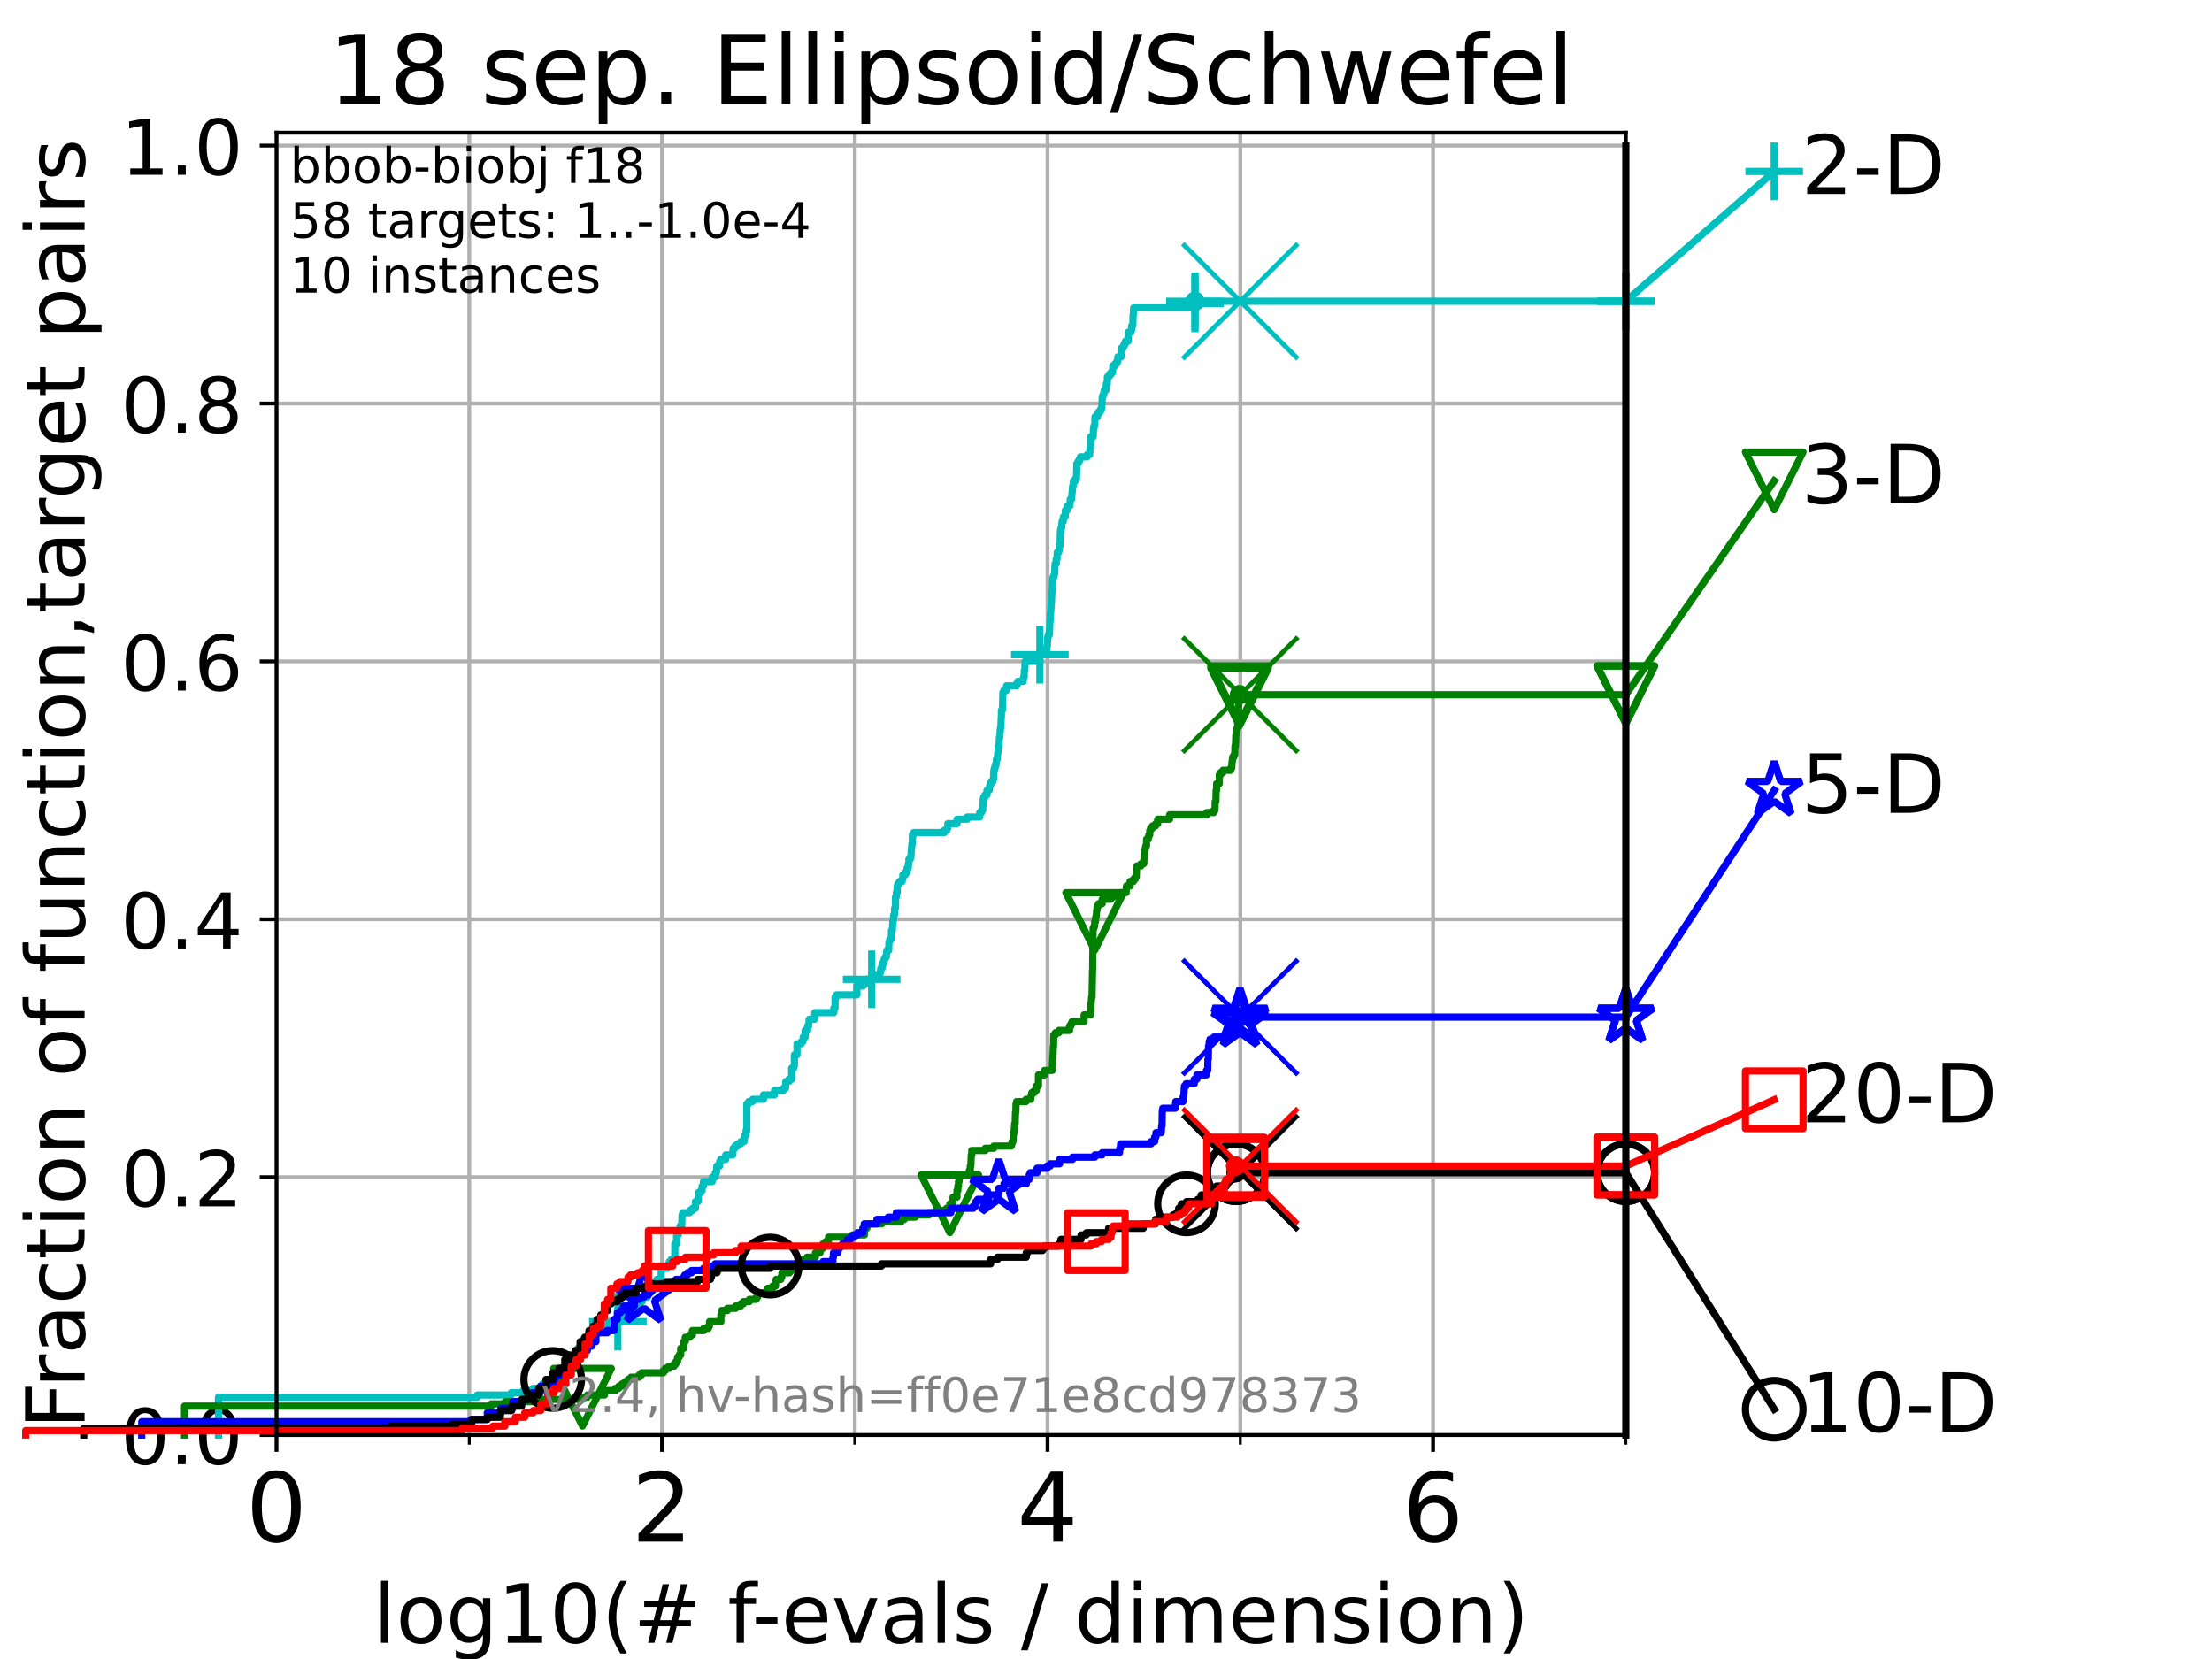 <?xml version="1.0" encoding="utf-8" standalone="no"?>
<!DOCTYPE svg PUBLIC "-//W3C//DTD SVG 1.1//EN"
  "http://www.w3.org/Graphics/SVG/1.1/DTD/svg11.dtd">
<!-- Created with matplotlib (https://matplotlib.org/) -->
<svg height="345.6pt" version="1.1" viewBox="0 0 460.8 345.6" width="460.8pt" xmlns="http://www.w3.org/2000/svg" xmlns:xlink="http://www.w3.org/1999/xlink">
 <defs>
  <style type="text/css">*{stroke-linecap:butt;stroke-linejoin:round;}</style>
 </defs>
 <g id="figure_1">
  <g id="patch_1">
   <path d="M 0 345.6 
L 460.8 345.6 
L 460.8 0 
L 0 0 
z
" style="fill:#ffffff;"/>
  </g>
  <g id="axes_1">
   <g id="patch_2">
    <path d="M 57.6 298.944 
L 338.688 298.944 
L 338.688 27.648 
L 57.6 27.648 
z
" style="fill:#ffffff;"/>
   </g>
   <g id="matplotlib.axis_1">
    <g id="xtick_1">
     <g id="line2d_1">
      <path clip-path="url(#pe5d4394b96)" d="M 57.6 298.944 
L 57.6 27.648 
" style="fill:none;stroke:#b0b0b0;stroke-linecap:square;stroke-width:0.8;"/>
     </g>
     <g id="line2d_2">
      <defs>
       <path d="M 0 0 
L 0 3.5 
" id="me73354de36" style="stroke:#000000;stroke-width:0.8;"/>
      </defs>
      <g>
       <use style="stroke:#000000;stroke-width:0.8;" x="57.6" xlink:href="#me73354de36" y="298.944"/>
      </g>
     </g>
     <g id="text_1">
      <!-- 0 -->
      <g transform="translate(51.237 321.141)scale(0.2 -0.2)">
       <defs>
        <path d="M 31.781 66.406 
Q 24.172 66.406 20.328 58.906 
Q 16.5 51.422 16.5 36.375 
Q 16.5 21.391 20.328 13.891 
Q 24.172 6.391 31.781 6.391 
Q 39.453 6.391 43.281 13.891 
Q 47.125 21.391 47.125 36.375 
Q 47.125 51.422 43.281 58.906 
Q 39.453 66.406 31.781 66.406 
z
M 31.781 74.219 
Q 44.047 74.219 50.516 64.516 
Q 56.984 54.828 56.984 36.375 
Q 56.984 17.969 50.516 8.266 
Q 44.047 -1.422 31.781 -1.422 
Q 19.531 -1.422 13.062 8.266 
Q 6.594 17.969 6.594 36.375 
Q 6.594 54.828 13.062 64.516 
Q 19.531 74.219 31.781 74.219 
z
" id="DejaVuSans-48"/>
       </defs>
       <use xlink:href="#DejaVuSans-48"/>
      </g>
     </g>
    </g>
    <g id="xtick_2">
     <g id="line2d_3">
      <path clip-path="url(#pe5d4394b96)" d="M 137.911 298.944 
L 137.911 27.648 
" style="fill:none;stroke:#b0b0b0;stroke-linecap:square;stroke-width:0.8;"/>
     </g>
     <g id="line2d_4">
      <g>
       <use style="stroke:#000000;stroke-width:0.8;" x="137.911" xlink:href="#me73354de36" y="298.944"/>
      </g>
     </g>
     <g id="text_2">
      <!-- 2 -->
      <g transform="translate(131.548 321.141)scale(0.2 -0.2)">
       <defs>
        <path d="M 19.188 8.297 
L 53.609 8.297 
L 53.609 0 
L 7.328 0 
L 7.328 8.297 
Q 12.938 14.109 22.625 23.891 
Q 32.328 33.688 34.812 36.531 
Q 39.547 41.844 41.422 45.531 
Q 43.312 49.219 43.312 52.781 
Q 43.312 58.594 39.234 62.25 
Q 35.156 65.922 28.609 65.922 
Q 23.969 65.922 18.812 64.312 
Q 13.672 62.703 7.812 59.422 
L 7.812 69.391 
Q 13.766 71.781 18.938 73 
Q 24.125 74.219 28.422 74.219 
Q 39.75 74.219 46.484 68.547 
Q 53.219 62.891 53.219 53.422 
Q 53.219 48.922 51.531 44.891 
Q 49.859 40.875 45.406 35.406 
Q 44.188 33.984 37.641 27.219 
Q 31.109 20.453 19.188 8.297 
z
" id="DejaVuSans-50"/>
       </defs>
       <use xlink:href="#DejaVuSans-50"/>
      </g>
     </g>
    </g>
    <g id="xtick_3">
     <g id="line2d_5">
      <path clip-path="url(#pe5d4394b96)" d="M 218.222 298.944 
L 218.222 27.648 
" style="fill:none;stroke:#b0b0b0;stroke-linecap:square;stroke-width:0.8;"/>
     </g>
     <g id="line2d_6">
      <g>
       <use style="stroke:#000000;stroke-width:0.8;" x="218.222" xlink:href="#me73354de36" y="298.944"/>
      </g>
     </g>
     <g id="text_3">
      <!-- 4 -->
      <g transform="translate(211.859 321.141)scale(0.2 -0.2)">
       <defs>
        <path d="M 37.797 64.312 
L 12.891 25.391 
L 37.797 25.391 
z
M 35.203 72.906 
L 47.609 72.906 
L 47.609 25.391 
L 58.016 25.391 
L 58.016 17.188 
L 47.609 17.188 
L 47.609 0 
L 37.797 0 
L 37.797 17.188 
L 4.891 17.188 
L 4.891 26.703 
z
" id="DejaVuSans-52"/>
       </defs>
       <use xlink:href="#DejaVuSans-52"/>
      </g>
     </g>
    </g>
    <g id="xtick_4">
     <g id="line2d_7">
      <path clip-path="url(#pe5d4394b96)" d="M 298.533 298.944 
L 298.533 27.648 
" style="fill:none;stroke:#b0b0b0;stroke-linecap:square;stroke-width:0.8;"/>
     </g>
     <g id="line2d_8">
      <g>
       <use style="stroke:#000000;stroke-width:0.8;" x="298.533" xlink:href="#me73354de36" y="298.944"/>
      </g>
     </g>
     <g id="text_4">
      <!-- 6 -->
      <g transform="translate(292.17 321.141)scale(0.2 -0.2)">
       <defs>
        <path d="M 33.016 40.375 
Q 26.375 40.375 22.484 35.828 
Q 18.609 31.297 18.609 23.391 
Q 18.609 15.531 22.484 10.953 
Q 26.375 6.391 33.016 6.391 
Q 39.656 6.391 43.531 10.953 
Q 47.406 15.531 47.406 23.391 
Q 47.406 31.297 43.531 35.828 
Q 39.656 40.375 33.016 40.375 
z
M 52.594 71.297 
L 52.594 62.312 
Q 48.875 64.062 45.094 64.984 
Q 41.312 65.922 37.594 65.922 
Q 27.828 65.922 22.672 59.328 
Q 17.531 52.734 16.797 39.406 
Q 19.672 43.656 24.016 45.922 
Q 28.375 48.188 33.594 48.188 
Q 44.578 48.188 50.953 41.516 
Q 57.328 34.859 57.328 23.391 
Q 57.328 12.156 50.688 5.359 
Q 44.047 -1.422 33.016 -1.422 
Q 20.359 -1.422 13.672 8.266 
Q 6.984 17.969 6.984 36.375 
Q 6.984 53.656 15.188 63.938 
Q 23.391 74.219 37.203 74.219 
Q 40.922 74.219 44.703 73.484 
Q 48.484 72.75 52.594 71.297 
z
" id="DejaVuSans-54"/>
       </defs>
       <use xlink:href="#DejaVuSans-54"/>
      </g>
     </g>
    </g>
    <g id="xtick_5">
     <g id="line2d_9">
      <path clip-path="url(#pe5d4394b96)" d="M 97.755 298.944 
L 97.755 27.648 
" style="fill:none;stroke:#b0b0b0;stroke-linecap:square;stroke-width:0.8;"/>
     </g>
     <g id="line2d_10">
      <defs>
       <path d="M 0 0 
L 0 2 
" id="mf519a10cf7" style="stroke:#000000;stroke-width:0.6;"/>
      </defs>
      <g>
       <use style="stroke:#000000;stroke-width:0.6;" x="97.755" xlink:href="#mf519a10cf7" y="298.944"/>
      </g>
     </g>
    </g>
    <g id="xtick_6">
     <g id="line2d_11">
      <path clip-path="url(#pe5d4394b96)" d="M 178.066 298.944 
L 178.066 27.648 
" style="fill:none;stroke:#b0b0b0;stroke-linecap:square;stroke-width:0.8;"/>
     </g>
     <g id="line2d_12">
      <g>
       <use style="stroke:#000000;stroke-width:0.6;" x="178.066" xlink:href="#mf519a10cf7" y="298.944"/>
      </g>
     </g>
    </g>
    <g id="xtick_7">
     <g id="line2d_13">
      <path clip-path="url(#pe5d4394b96)" d="M 258.377 298.944 
L 258.377 27.648 
" style="fill:none;stroke:#b0b0b0;stroke-linecap:square;stroke-width:0.8;"/>
     </g>
     <g id="line2d_14">
      <g>
       <use style="stroke:#000000;stroke-width:0.6;" x="258.377" xlink:href="#mf519a10cf7" y="298.944"/>
      </g>
     </g>
    </g>
    <g id="xtick_8">
     <g id="line2d_15">
      <path clip-path="url(#pe5d4394b96)" d="M 338.688 298.944 
L 338.688 27.648 
" style="fill:none;stroke:#b0b0b0;stroke-linecap:square;stroke-width:0.8;"/>
     </g>
     <g id="line2d_16">
      <g>
       <use style="stroke:#000000;stroke-width:0.6;" x="338.688" xlink:href="#mf519a10cf7" y="298.944"/>
      </g>
     </g>
    </g>
    <g id="text_5">
     <!-- log10(# f-evals / dimension) -->
     <g transform="translate(77.764 342.218)scale(0.17 -0.17)">
      <defs>
       <path d="M 9.422 75.984 
L 18.406 75.984 
L 18.406 0 
L 9.422 0 
z
" id="DejaVuSans-108"/>
       <path d="M 30.609 48.391 
Q 23.391 48.391 19.188 42.75 
Q 14.984 37.109 14.984 27.297 
Q 14.984 17.484 19.156 11.844 
Q 23.344 6.203 30.609 6.203 
Q 37.797 6.203 41.984 11.859 
Q 46.188 17.531 46.188 27.297 
Q 46.188 37.016 41.984 42.703 
Q 37.797 48.391 30.609 48.391 
z
M 30.609 56 
Q 42.328 56 49.016 48.375 
Q 55.719 40.766 55.719 27.297 
Q 55.719 13.875 49.016 6.219 
Q 42.328 -1.422 30.609 -1.422 
Q 18.844 -1.422 12.172 6.219 
Q 5.516 13.875 5.516 27.297 
Q 5.516 40.766 12.172 48.375 
Q 18.844 56 30.609 56 
z
" id="DejaVuSans-111"/>
       <path d="M 45.406 27.984 
Q 45.406 37.75 41.375 43.109 
Q 37.359 48.484 30.078 48.484 
Q 22.859 48.484 18.828 43.109 
Q 14.797 37.75 14.797 27.984 
Q 14.797 18.266 18.828 12.891 
Q 22.859 7.516 30.078 7.516 
Q 37.359 7.516 41.375 12.891 
Q 45.406 18.266 45.406 27.984 
z
M 54.391 6.781 
Q 54.391 -7.172 48.188 -13.984 
Q 42 -20.797 29.203 -20.797 
Q 24.469 -20.797 20.266 -20.094 
Q 16.062 -19.391 12.109 -17.922 
L 12.109 -9.188 
Q 16.062 -11.328 19.922 -12.344 
Q 23.781 -13.375 27.781 -13.375 
Q 36.625 -13.375 41.016 -8.766 
Q 45.406 -4.156 45.406 5.172 
L 45.406 9.625 
Q 42.625 4.781 38.281 2.391 
Q 33.938 0 27.875 0 
Q 17.828 0 11.672 7.656 
Q 5.516 15.328 5.516 27.984 
Q 5.516 40.672 11.672 48.328 
Q 17.828 56 27.875 56 
Q 33.938 56 38.281 53.609 
Q 42.625 51.219 45.406 46.391 
L 45.406 54.688 
L 54.391 54.688 
z
" id="DejaVuSans-103"/>
       <path d="M 12.406 8.297 
L 28.516 8.297 
L 28.516 63.922 
L 10.984 60.406 
L 10.984 69.391 
L 28.422 72.906 
L 38.281 72.906 
L 38.281 8.297 
L 54.391 8.297 
L 54.391 0 
L 12.406 0 
z
" id="DejaVuSans-49"/>
       <path d="M 31 75.875 
Q 24.469 64.656 21.281 53.656 
Q 18.109 42.672 18.109 31.391 
Q 18.109 20.125 21.312 9.062 
Q 24.516 -2 31 -13.188 
L 23.188 -13.188 
Q 15.875 -1.703 12.234 9.375 
Q 8.594 20.453 8.594 31.391 
Q 8.594 42.281 12.203 53.312 
Q 15.828 64.359 23.188 75.875 
z
" id="DejaVuSans-40"/>
       <path d="M 51.125 44 
L 36.922 44 
L 32.812 27.688 
L 47.125 27.688 
z
M 43.797 71.781 
L 38.719 51.516 
L 52.984 51.516 
L 58.109 71.781 
L 65.922 71.781 
L 60.891 51.516 
L 76.125 51.516 
L 76.125 44 
L 58.984 44 
L 54.984 27.688 
L 70.516 27.688 
L 70.516 20.219 
L 53.078 20.219 
L 48 0 
L 40.188 0 
L 45.219 20.219 
L 30.906 20.219 
L 25.875 0 
L 18.016 0 
L 23.094 20.219 
L 7.719 20.219 
L 7.719 27.688 
L 24.906 27.688 
L 29 44 
L 13.281 44 
L 13.281 51.516 
L 30.906 51.516 
L 35.891 71.781 
z
" id="DejaVuSans-35"/>
       <path id="DejaVuSans-32"/>
       <path d="M 37.109 75.984 
L 37.109 68.5 
L 28.516 68.5 
Q 23.688 68.5 21.797 66.547 
Q 19.922 64.594 19.922 59.516 
L 19.922 54.688 
L 34.719 54.688 
L 34.719 47.703 
L 19.922 47.703 
L 19.922 0 
L 10.891 0 
L 10.891 47.703 
L 2.297 47.703 
L 2.297 54.688 
L 10.891 54.688 
L 10.891 58.5 
Q 10.891 67.625 15.141 71.797 
Q 19.391 75.984 28.609 75.984 
z
" id="DejaVuSans-102"/>
       <path d="M 4.891 31.391 
L 31.203 31.391 
L 31.203 23.391 
L 4.891 23.391 
z
" id="DejaVuSans-45"/>
       <path d="M 56.203 29.594 
L 56.203 25.203 
L 14.891 25.203 
Q 15.484 15.922 20.484 11.062 
Q 25.484 6.203 34.422 6.203 
Q 39.594 6.203 44.453 7.469 
Q 49.312 8.734 54.109 11.281 
L 54.109 2.781 
Q 49.266 0.734 44.188 -0.344 
Q 39.109 -1.422 33.891 -1.422 
Q 20.797 -1.422 13.156 6.188 
Q 5.516 13.812 5.516 26.812 
Q 5.516 40.234 12.766 48.109 
Q 20.016 56 32.328 56 
Q 43.359 56 49.781 48.891 
Q 56.203 41.797 56.203 29.594 
z
M 47.219 32.234 
Q 47.125 39.594 43.094 43.984 
Q 39.062 48.391 32.422 48.391 
Q 24.906 48.391 20.391 44.141 
Q 15.875 39.891 15.188 32.172 
z
" id="DejaVuSans-101"/>
       <path d="M 2.984 54.688 
L 12.5 54.688 
L 29.594 8.797 
L 46.688 54.688 
L 56.203 54.688 
L 35.688 0 
L 23.484 0 
z
" id="DejaVuSans-118"/>
       <path d="M 34.281 27.484 
Q 23.391 27.484 19.188 25 
Q 14.984 22.516 14.984 16.5 
Q 14.984 11.719 18.141 8.906 
Q 21.297 6.109 26.703 6.109 
Q 34.188 6.109 38.703 11.406 
Q 43.219 16.703 43.219 25.484 
L 43.219 27.484 
z
M 52.203 31.203 
L 52.203 0 
L 43.219 0 
L 43.219 8.297 
Q 40.141 3.328 35.547 0.953 
Q 30.953 -1.422 24.312 -1.422 
Q 15.922 -1.422 10.953 3.297 
Q 6 8.016 6 15.922 
Q 6 25.141 12.172 29.828 
Q 18.359 34.516 30.609 34.516 
L 43.219 34.516 
L 43.219 35.406 
Q 43.219 41.609 39.141 45 
Q 35.062 48.391 27.688 48.391 
Q 23 48.391 18.547 47.266 
Q 14.109 46.141 10.016 43.891 
L 10.016 52.203 
Q 14.938 54.109 19.578 55.047 
Q 24.219 56 28.609 56 
Q 40.484 56 46.344 49.844 
Q 52.203 43.703 52.203 31.203 
z
" id="DejaVuSans-97"/>
       <path d="M 44.281 53.078 
L 44.281 44.578 
Q 40.484 46.531 36.375 47.5 
Q 32.281 48.484 27.875 48.484 
Q 21.188 48.484 17.844 46.438 
Q 14.5 44.391 14.5 40.281 
Q 14.5 37.156 16.891 35.375 
Q 19.281 33.594 26.516 31.984 
L 29.594 31.297 
Q 39.156 29.25 43.188 25.516 
Q 47.219 21.781 47.219 15.094 
Q 47.219 7.469 41.188 3.016 
Q 35.156 -1.422 24.609 -1.422 
Q 20.219 -1.422 15.453 -0.562 
Q 10.688 0.297 5.422 2 
L 5.422 11.281 
Q 10.406 8.688 15.234 7.391 
Q 20.062 6.109 24.812 6.109 
Q 31.156 6.109 34.562 8.281 
Q 37.984 10.453 37.984 14.406 
Q 37.984 18.062 35.516 20.016 
Q 33.062 21.969 24.703 23.781 
L 21.578 24.516 
Q 13.234 26.266 9.516 29.906 
Q 5.812 33.547 5.812 39.891 
Q 5.812 47.609 11.281 51.797 
Q 16.75 56 26.812 56 
Q 31.781 56 36.172 55.266 
Q 40.578 54.547 44.281 53.078 
z
" id="DejaVuSans-115"/>
       <path d="M 25.391 72.906 
L 33.688 72.906 
L 8.297 -9.281 
L 0 -9.281 
z
" id="DejaVuSans-47"/>
       <path d="M 45.406 46.391 
L 45.406 75.984 
L 54.391 75.984 
L 54.391 0 
L 45.406 0 
L 45.406 8.203 
Q 42.578 3.328 38.25 0.953 
Q 33.938 -1.422 27.875 -1.422 
Q 17.969 -1.422 11.734 6.484 
Q 5.516 14.406 5.516 27.297 
Q 5.516 40.188 11.734 48.094 
Q 17.969 56 27.875 56 
Q 33.938 56 38.25 53.625 
Q 42.578 51.266 45.406 46.391 
z
M 14.797 27.297 
Q 14.797 17.391 18.875 11.75 
Q 22.953 6.109 30.078 6.109 
Q 37.203 6.109 41.297 11.75 
Q 45.406 17.391 45.406 27.297 
Q 45.406 37.203 41.297 42.844 
Q 37.203 48.484 30.078 48.484 
Q 22.953 48.484 18.875 42.844 
Q 14.797 37.203 14.797 27.297 
z
" id="DejaVuSans-100"/>
       <path d="M 9.422 54.688 
L 18.406 54.688 
L 18.406 0 
L 9.422 0 
z
M 9.422 75.984 
L 18.406 75.984 
L 18.406 64.594 
L 9.422 64.594 
z
" id="DejaVuSans-105"/>
       <path d="M 52 44.188 
Q 55.375 50.25 60.062 53.125 
Q 64.75 56 71.094 56 
Q 79.641 56 84.281 50.016 
Q 88.922 44.047 88.922 33.016 
L 88.922 0 
L 79.891 0 
L 79.891 32.719 
Q 79.891 40.578 77.094 44.375 
Q 74.312 48.188 68.609 48.188 
Q 61.625 48.188 57.562 43.547 
Q 53.516 38.922 53.516 30.906 
L 53.516 0 
L 44.484 0 
L 44.484 32.719 
Q 44.484 40.625 41.703 44.406 
Q 38.922 48.188 33.109 48.188 
Q 26.219 48.188 22.156 43.531 
Q 18.109 38.875 18.109 30.906 
L 18.109 0 
L 9.078 0 
L 9.078 54.688 
L 18.109 54.688 
L 18.109 46.188 
Q 21.188 51.219 25.484 53.609 
Q 29.781 56 35.688 56 
Q 41.656 56 45.828 52.969 
Q 50 49.953 52 44.188 
z
" id="DejaVuSans-109"/>
       <path d="M 54.891 33.016 
L 54.891 0 
L 45.906 0 
L 45.906 32.719 
Q 45.906 40.484 42.875 44.328 
Q 39.844 48.188 33.797 48.188 
Q 26.516 48.188 22.312 43.547 
Q 18.109 38.922 18.109 30.906 
L 18.109 0 
L 9.078 0 
L 9.078 54.688 
L 18.109 54.688 
L 18.109 46.188 
Q 21.344 51.125 25.703 53.562 
Q 30.078 56 35.797 56 
Q 45.219 56 50.047 50.172 
Q 54.891 44.344 54.891 33.016 
z
" id="DejaVuSans-110"/>
       <path d="M 8.016 75.875 
L 15.828 75.875 
Q 23.141 64.359 26.781 53.312 
Q 30.422 42.281 30.422 31.391 
Q 30.422 20.453 26.781 9.375 
Q 23.141 -1.703 15.828 -13.188 
L 8.016 -13.188 
Q 14.5 -2 17.703 9.062 
Q 20.906 20.125 20.906 31.391 
Q 20.906 42.672 17.703 53.656 
Q 14.5 64.656 8.016 75.875 
z
" id="DejaVuSans-41"/>
      </defs>
      <use xlink:href="#DejaVuSans-108"/>
      <use x="27.783" xlink:href="#DejaVuSans-111"/>
      <use x="88.965" xlink:href="#DejaVuSans-103"/>
      <use x="152.441" xlink:href="#DejaVuSans-49"/>
      <use x="216.064" xlink:href="#DejaVuSans-48"/>
      <use x="279.688" xlink:href="#DejaVuSans-40"/>
      <use x="318.701" xlink:href="#DejaVuSans-35"/>
      <use x="402.49" xlink:href="#DejaVuSans-32"/>
      <use x="434.277" xlink:href="#DejaVuSans-102"/>
      <use x="463.982" xlink:href="#DejaVuSans-45"/>
      <use x="500.066" xlink:href="#DejaVuSans-101"/>
      <use x="561.59" xlink:href="#DejaVuSans-118"/>
      <use x="620.77" xlink:href="#DejaVuSans-97"/>
      <use x="682.049" xlink:href="#DejaVuSans-108"/>
      <use x="709.832" xlink:href="#DejaVuSans-115"/>
      <use x="761.932" xlink:href="#DejaVuSans-32"/>
      <use x="793.719" xlink:href="#DejaVuSans-47"/>
      <use x="827.41" xlink:href="#DejaVuSans-32"/>
      <use x="859.197" xlink:href="#DejaVuSans-100"/>
      <use x="922.674" xlink:href="#DejaVuSans-105"/>
      <use x="950.457" xlink:href="#DejaVuSans-109"/>
      <use x="1047.869" xlink:href="#DejaVuSans-101"/>
      <use x="1109.393" xlink:href="#DejaVuSans-110"/>
      <use x="1172.771" xlink:href="#DejaVuSans-115"/>
      <use x="1224.871" xlink:href="#DejaVuSans-105"/>
      <use x="1252.654" xlink:href="#DejaVuSans-111"/>
      <use x="1313.836" xlink:href="#DejaVuSans-110"/>
      <use x="1377.215" xlink:href="#DejaVuSans-41"/>
     </g>
    </g>
   </g>
   <g id="matplotlib.axis_2">
    <g id="ytick_1">
     <g id="line2d_17">
      <path clip-path="url(#pe5d4394b96)" d="M 57.6 298.944 
L 338.688 298.944 
" style="fill:none;stroke:#b0b0b0;stroke-linecap:square;stroke-width:0.8;"/>
     </g>
     <g id="line2d_18">
      <defs>
       <path d="M 0 0 
L -3.5 0 
" id="md9e1851c7a" style="stroke:#000000;stroke-width:0.8;"/>
      </defs>
      <g>
       <use style="stroke:#000000;stroke-width:0.8;" x="57.6" xlink:href="#md9e1851c7a" y="298.944"/>
      </g>
     </g>
     <g id="text_6">
      <!-- 0.0 -->
      <g transform="translate(25.155 305.023)scale(0.16 -0.16)">
       <defs>
        <path d="M 10.688 12.406 
L 21 12.406 
L 21 0 
L 10.688 0 
z
" id="DejaVuSans-46"/>
       </defs>
       <use xlink:href="#DejaVuSans-48"/>
       <use x="63.623" xlink:href="#DejaVuSans-46"/>
       <use x="95.41" xlink:href="#DejaVuSans-48"/>
      </g>
     </g>
    </g>
    <g id="ytick_2">
     <g id="line2d_19">
      <path clip-path="url(#pe5d4394b96)" d="M 57.6 245.222 
L 338.688 245.222 
" style="fill:none;stroke:#b0b0b0;stroke-linecap:square;stroke-width:0.8;"/>
     </g>
     <g id="line2d_20">
      <g>
       <use style="stroke:#000000;stroke-width:0.8;" x="57.6" xlink:href="#md9e1851c7a" y="245.222"/>
      </g>
     </g>
     <g id="text_7">
      <!-- 0.2 -->
      <g transform="translate(25.155 251.301)scale(0.16 -0.16)">
       <use xlink:href="#DejaVuSans-48"/>
       <use x="63.623" xlink:href="#DejaVuSans-46"/>
       <use x="95.41" xlink:href="#DejaVuSans-50"/>
      </g>
     </g>
    </g>
    <g id="ytick_3">
     <g id="line2d_21">
      <path clip-path="url(#pe5d4394b96)" d="M 57.6 191.5 
L 338.688 191.5 
" style="fill:none;stroke:#b0b0b0;stroke-linecap:square;stroke-width:0.8;"/>
     </g>
     <g id="line2d_22">
      <g>
       <use style="stroke:#000000;stroke-width:0.8;" x="57.6" xlink:href="#md9e1851c7a" y="191.5"/>
      </g>
     </g>
     <g id="text_8">
      <!-- 0.4 -->
      <g transform="translate(25.155 197.579)scale(0.16 -0.16)">
       <use xlink:href="#DejaVuSans-48"/>
       <use x="63.623" xlink:href="#DejaVuSans-46"/>
       <use x="95.41" xlink:href="#DejaVuSans-52"/>
      </g>
     </g>
    </g>
    <g id="ytick_4">
     <g id="line2d_23">
      <path clip-path="url(#pe5d4394b96)" d="M 57.6 137.778 
L 338.688 137.778 
" style="fill:none;stroke:#b0b0b0;stroke-linecap:square;stroke-width:0.8;"/>
     </g>
     <g id="line2d_24">
      <g>
       <use style="stroke:#000000;stroke-width:0.8;" x="57.6" xlink:href="#md9e1851c7a" y="137.778"/>
      </g>
     </g>
     <g id="text_9">
      <!-- 0.6 -->
      <g transform="translate(25.155 143.857)scale(0.16 -0.16)">
       <use xlink:href="#DejaVuSans-48"/>
       <use x="63.623" xlink:href="#DejaVuSans-46"/>
       <use x="95.41" xlink:href="#DejaVuSans-54"/>
      </g>
     </g>
    </g>
    <g id="ytick_5">
     <g id="line2d_25">
      <path clip-path="url(#pe5d4394b96)" d="M 57.6 84.056 
L 338.688 84.056 
" style="fill:none;stroke:#b0b0b0;stroke-linecap:square;stroke-width:0.8;"/>
     </g>
     <g id="line2d_26">
      <g>
       <use style="stroke:#000000;stroke-width:0.8;" x="57.6" xlink:href="#md9e1851c7a" y="84.056"/>
      </g>
     </g>
     <g id="text_10">
      <!-- 0.8 -->
      <g transform="translate(25.155 90.135)scale(0.16 -0.16)">
       <defs>
        <path d="M 31.781 34.625 
Q 24.75 34.625 20.719 30.859 
Q 16.703 27.094 16.703 20.516 
Q 16.703 13.922 20.719 10.156 
Q 24.75 6.391 31.781 6.391 
Q 38.812 6.391 42.859 10.172 
Q 46.922 13.969 46.922 20.516 
Q 46.922 27.094 42.891 30.859 
Q 38.875 34.625 31.781 34.625 
z
M 21.922 38.812 
Q 15.578 40.375 12.031 44.719 
Q 8.5 49.078 8.5 55.328 
Q 8.5 64.062 14.719 69.141 
Q 20.953 74.219 31.781 74.219 
Q 42.672 74.219 48.875 69.141 
Q 55.078 64.062 55.078 55.328 
Q 55.078 49.078 51.531 44.719 
Q 48 40.375 41.703 38.812 
Q 48.828 37.156 52.797 32.312 
Q 56.781 27.484 56.781 20.516 
Q 56.781 9.906 50.312 4.234 
Q 43.844 -1.422 31.781 -1.422 
Q 19.734 -1.422 13.25 4.234 
Q 6.781 9.906 6.781 20.516 
Q 6.781 27.484 10.781 32.312 
Q 14.797 37.156 21.922 38.812 
z
M 18.312 54.391 
Q 18.312 48.734 21.844 45.562 
Q 25.391 42.391 31.781 42.391 
Q 38.141 42.391 41.719 45.562 
Q 45.312 48.734 45.312 54.391 
Q 45.312 60.062 41.719 63.234 
Q 38.141 66.406 31.781 66.406 
Q 25.391 66.406 21.844 63.234 
Q 18.312 60.062 18.312 54.391 
z
" id="DejaVuSans-56"/>
       </defs>
       <use xlink:href="#DejaVuSans-48"/>
       <use x="63.623" xlink:href="#DejaVuSans-46"/>
       <use x="95.41" xlink:href="#DejaVuSans-56"/>
      </g>
     </g>
    </g>
    <g id="ytick_6">
     <g id="line2d_27">
      <path clip-path="url(#pe5d4394b96)" d="M 57.6 30.334 
L 338.688 30.334 
" style="fill:none;stroke:#b0b0b0;stroke-linecap:square;stroke-width:0.8;"/>
     </g>
     <g id="line2d_28">
      <g>
       <use style="stroke:#000000;stroke-width:0.8;" x="57.6" xlink:href="#md9e1851c7a" y="30.334"/>
      </g>
     </g>
     <g id="text_11">
      <!-- 1.0 -->
      <g transform="translate(25.155 36.413)scale(0.16 -0.16)">
       <use xlink:href="#DejaVuSans-49"/>
       <use x="63.623" xlink:href="#DejaVuSans-46"/>
       <use x="95.41" xlink:href="#DejaVuSans-48"/>
      </g>
     </g>
    </g>
    <g id="text_12">
     <!-- Fraction of function,target pairs -->
     <g transform="translate(17.62 297.681)rotate(-90)scale(0.17 -0.17)">
      <defs>
       <path d="M 9.812 72.906 
L 51.703 72.906 
L 51.703 64.594 
L 19.672 64.594 
L 19.672 43.109 
L 48.578 43.109 
L 48.578 34.812 
L 19.672 34.812 
L 19.672 0 
L 9.812 0 
z
" id="DejaVuSans-70"/>
       <path d="M 41.109 46.297 
Q 39.594 47.172 37.812 47.578 
Q 36.031 48 33.891 48 
Q 26.266 48 22.188 43.047 
Q 18.109 38.094 18.109 28.812 
L 18.109 0 
L 9.078 0 
L 9.078 54.688 
L 18.109 54.688 
L 18.109 46.188 
Q 20.953 51.172 25.484 53.578 
Q 30.031 56 36.531 56 
Q 37.453 56 38.578 55.875 
Q 39.703 55.766 41.062 55.516 
z
" id="DejaVuSans-114"/>
       <path d="M 48.781 52.594 
L 48.781 44.188 
Q 44.969 46.297 41.141 47.344 
Q 37.312 48.391 33.406 48.391 
Q 24.656 48.391 19.812 42.844 
Q 14.984 37.312 14.984 27.297 
Q 14.984 17.281 19.812 11.734 
Q 24.656 6.203 33.406 6.203 
Q 37.312 6.203 41.141 7.25 
Q 44.969 8.297 48.781 10.406 
L 48.781 2.094 
Q 45.016 0.344 40.984 -0.531 
Q 36.969 -1.422 32.422 -1.422 
Q 20.062 -1.422 12.781 6.344 
Q 5.516 14.109 5.516 27.297 
Q 5.516 40.672 12.859 48.328 
Q 20.219 56 33.016 56 
Q 37.156 56 41.109 55.141 
Q 45.062 54.297 48.781 52.594 
z
" id="DejaVuSans-99"/>
       <path d="M 18.312 70.219 
L 18.312 54.688 
L 36.812 54.688 
L 36.812 47.703 
L 18.312 47.703 
L 18.312 18.016 
Q 18.312 11.328 20.141 9.422 
Q 21.969 7.516 27.594 7.516 
L 36.812 7.516 
L 36.812 0 
L 27.594 0 
Q 17.188 0 13.234 3.875 
Q 9.281 7.766 9.281 18.016 
L 9.281 47.703 
L 2.688 47.703 
L 2.688 54.688 
L 9.281 54.688 
L 9.281 70.219 
z
" id="DejaVuSans-116"/>
       <path d="M 8.5 21.578 
L 8.5 54.688 
L 17.484 54.688 
L 17.484 21.922 
Q 17.484 14.156 20.5 10.266 
Q 23.531 6.391 29.594 6.391 
Q 36.859 6.391 41.078 11.031 
Q 45.312 15.672 45.312 23.688 
L 45.312 54.688 
L 54.297 54.688 
L 54.297 0 
L 45.312 0 
L 45.312 8.406 
Q 42.047 3.422 37.719 1 
Q 33.406 -1.422 27.688 -1.422 
Q 18.266 -1.422 13.375 4.438 
Q 8.5 10.297 8.5 21.578 
z
M 31.109 56 
z
" id="DejaVuSans-117"/>
       <path d="M 11.719 12.406 
L 22.016 12.406 
L 22.016 4 
L 14.016 -11.625 
L 7.719 -11.625 
L 11.719 4 
z
" id="DejaVuSans-44"/>
       <path d="M 18.109 8.203 
L 18.109 -20.797 
L 9.078 -20.797 
L 9.078 54.688 
L 18.109 54.688 
L 18.109 46.391 
Q 20.953 51.266 25.266 53.625 
Q 29.594 56 35.594 56 
Q 45.562 56 51.781 48.094 
Q 58.016 40.188 58.016 27.297 
Q 58.016 14.406 51.781 6.484 
Q 45.562 -1.422 35.594 -1.422 
Q 29.594 -1.422 25.266 0.953 
Q 20.953 3.328 18.109 8.203 
z
M 48.688 27.297 
Q 48.688 37.203 44.609 42.844 
Q 40.531 48.484 33.406 48.484 
Q 26.266 48.484 22.188 42.844 
Q 18.109 37.203 18.109 27.297 
Q 18.109 17.391 22.188 11.75 
Q 26.266 6.109 33.406 6.109 
Q 40.531 6.109 44.609 11.75 
Q 48.688 17.391 48.688 27.297 
z
" id="DejaVuSans-112"/>
      </defs>
      <use xlink:href="#DejaVuSans-70"/>
      <use x="50.27" xlink:href="#DejaVuSans-114"/>
      <use x="91.383" xlink:href="#DejaVuSans-97"/>
      <use x="152.662" xlink:href="#DejaVuSans-99"/>
      <use x="207.643" xlink:href="#DejaVuSans-116"/>
      <use x="246.852" xlink:href="#DejaVuSans-105"/>
      <use x="274.635" xlink:href="#DejaVuSans-111"/>
      <use x="335.816" xlink:href="#DejaVuSans-110"/>
      <use x="399.195" xlink:href="#DejaVuSans-32"/>
      <use x="430.982" xlink:href="#DejaVuSans-111"/>
      <use x="492.164" xlink:href="#DejaVuSans-102"/>
      <use x="527.369" xlink:href="#DejaVuSans-32"/>
      <use x="559.156" xlink:href="#DejaVuSans-102"/>
      <use x="594.361" xlink:href="#DejaVuSans-117"/>
      <use x="657.74" xlink:href="#DejaVuSans-110"/>
      <use x="721.119" xlink:href="#DejaVuSans-99"/>
      <use x="776.1" xlink:href="#DejaVuSans-116"/>
      <use x="815.309" xlink:href="#DejaVuSans-105"/>
      <use x="843.092" xlink:href="#DejaVuSans-111"/>
      <use x="904.273" xlink:href="#DejaVuSans-110"/>
      <use x="967.652" xlink:href="#DejaVuSans-44"/>
      <use x="999.439" xlink:href="#DejaVuSans-116"/>
      <use x="1038.648" xlink:href="#DejaVuSans-97"/>
      <use x="1099.928" xlink:href="#DejaVuSans-114"/>
      <use x="1139.291" xlink:href="#DejaVuSans-103"/>
      <use x="1202.768" xlink:href="#DejaVuSans-101"/>
      <use x="1264.291" xlink:href="#DejaVuSans-116"/>
      <use x="1303.5" xlink:href="#DejaVuSans-32"/>
      <use x="1335.287" xlink:href="#DejaVuSans-112"/>
      <use x="1398.764" xlink:href="#DejaVuSans-97"/>
      <use x="1460.043" xlink:href="#DejaVuSans-105"/>
      <use x="1487.826" xlink:href="#DejaVuSans-114"/>
      <use x="1528.939" xlink:href="#DejaVuSans-115"/>
     </g>
    </g>
   </g>
   <g id="line2d_29">
    <defs>
     <path d="M 0 1.5 
C 0.398 1.5 0.779 1.342 1.061 1.061 
C 1.342 0.779 1.5 0.398 1.5 0 
C 1.5 -0.398 1.342 -0.779 1.061 -1.061 
C 0.779 -1.342 0.398 -1.5 0 -1.5 
C -0.398 -1.5 -0.779 -1.342 -1.061 -1.061 
C -1.342 -0.779 -1.5 -0.398 -1.5 0 
C -1.5 0.398 -1.342 0.779 -1.061 1.061 
C -0.779 1.342 -0.398 1.5 0 1.5 
z
" id="m695e7b9596" style="stroke:#00bfbf;"/>
    </defs>
    <g>
     <use style="fill:#00bfbf;stroke:#00bfbf;" x="248.931" xlink:href="#m695e7b9596" y="62.753"/>
     <use style="fill:#00bfbf;stroke:#00bfbf;" x="248.931" xlink:href="#m695e7b9596" y="62.753"/>
    </g>
   </g>
   <g id="line2d_30">
    <path d="M 45.512 298.944 
L 45.512 291.071 
L 99.418 291.071 
L 99.418 290.608 
L 106.489 290.608 
L 106.489 290.145 
L 108.949 290.145 
L 108.949 289.682 
L 111.105 289.682 
L 111.105 289.218 
L 113.023 289.218 
L 113.023 288.292 
L 114.751 288.292 
L 114.751 287.829 
L 116.323 287.829 
L 116.323 286.903 
L 117.765 286.903 
L 117.765 285.977 
L 119.097 285.977 
L 119.097 284.124 
L 120.335 284.124 
L 120.335 280.882 
L 121.49 280.882 
L 121.49 279.03 
L 122.573 279.03 
L 122.573 277.64 
L 123.594 277.64 
L 123.594 276.714 
L 124.557 276.714 
L 124.557 276.251 
L 126.338 276.251 
L 126.338 275.788 
L 127.165 275.788 
L 127.165 275.325 
L 128.709 275.325 
L 128.709 274.399 
L 129.433 274.399 
L 129.433 273.472 
L 130.128 273.472 
L 130.128 273.009 
L 130.796 273.009 
L 130.796 272.083 
L 132.66 272.083 
L 132.66 271.157 
L 133.8 271.157 
L 133.8 270.231 
L 134.87 270.231 
L 134.87 268.841 
L 135.382 268.841 
L 135.382 267.915 
L 135.879 267.915 
L 135.879 267.452 
L 136.362 267.452 
L 136.362 266.989 
L 136.832 266.989 
L 136.832 266.526 
L 137.736 266.526 
L 137.736 264.21 
L 139.009 264.21 
L 139.009 263.747 
L 139.414 263.747 
L 139.414 262.821 
L 139.809 262.821 
L 139.809 262.357 
L 140.574 262.357 
L 140.574 259.116 
L 140.944 259.116 
L 140.944 257.263 
L 141.307 257.263 
L 141.307 256.337 
L 141.662 256.337 
L 141.662 255.411 
L 142.01 255.411 
L 142.079 253.095 
L 142.216 253.095 
L 142.216 252.632 
L 143.654 252.632 
L 143.654 252.169 
L 144.27 252.169 
L 144.27 251.706 
L 144.865 251.706 
L 144.865 250.316 
L 145.441 250.316 
L 145.441 248.464 
L 145.998 248.464 
L 145.998 248.001 
L 146.27 248.001 
L 146.27 247.075 
L 146.538 247.075 
L 146.538 246.148 
L 148.354 246.148 
L 148.354 245.222 
L 149.012 245.222 
L 149.012 244.296 
L 149.241 244.296 
L 149.332 242.906 
L 149.911 242.906 
L 149.911 241.98 
L 150.129 241.98 
L 150.129 241.517 
L 151.179 241.517 
L 151.179 240.591 
L 152.662 240.591 
L 152.737 239.201 
L 153.106 239.201 
L 153.106 238.738 
L 153.644 238.738 
L 153.644 238.275 
L 154.338 238.275 
L 154.338 237.812 
L 155.005 237.812 
L 155.005 236.886 
L 155.168 236.886 
L 155.168 236.423 
L 155.393 236.423 
L 155.425 235.496 
L 155.584 235.496 
L 155.584 229.939 
L 155.96 229.939 
L 155.96 229.476 
L 156.777 229.476 
L 156.777 229.013 
L 159.046 229.013 
L 159.046 228.087 
L 161.329 228.087 
L 161.329 227.16 
L 163.185 227.16 
L 163.185 226.697 
L 163.65 226.697 
L 163.689 225.308 
L 164.314 225.308 
L 164.314 224.845 
L 164.918 224.845 
L 164.918 222.529 
L 165.321 222.529 
L 165.321 222.066 
L 165.483 222.066 
L 165.483 219.75 
L 166.031 219.75 
L 166.031 217.435 
L 166.945 217.435 
L 166.945 216.972 
L 167.272 216.972 
L 167.32 216.045 
L 167.735 216.045 
L 167.735 214.656 
L 168.248 214.656 
L 168.248 213.73 
L 168.461 213.73 
L 168.567 212.34 
L 169.673 212.34 
L 169.744 210.951 
L 173.7 210.951 
L 173.7 210.025 
L 173.955 210.025 
L 173.955 207.709 
L 174.251 207.709 
L 174.251 207.246 
L 178.522 207.246 
L 178.522 205.394 
L 179.815 205.394 
L 179.815 204.931 
L 180.405 204.931 
L 180.443 204.004 
L 181.584 204.004 
L 181.584 203.078 
L 183.242 203.078 
L 183.242 202.615 
L 183.416 202.615 
L 183.486 201.689 
L 183.753 201.689 
L 183.753 200.762 
L 184.058 200.762 
L 184.058 200.299 
L 184.175 200.299 
L 184.175 199.836 
L 184.383 199.836 
L 184.383 199.373 
L 184.636 199.373 
L 184.737 197.984 
L 185.137 197.984 
L 185.184 196.131 
L 185.328 196.131 
L 185.328 195.668 
L 185.692 195.668 
L 185.709 193.816 
L 185.888 193.816 
L 185.994 191.963 
L 186.066 191.963 
L 186.175 190.574 
L 186.355 190.574 
L 186.366 189.184 
L 186.533 189.184 
L 186.544 186.869 
L 186.704 186.869 
L 186.72 185.943 
L 186.894 185.943 
L 186.894 184.553 
L 187.062 184.553 
L 187.062 184.09 
L 187.387 184.09 
L 187.387 183.627 
L 187.93 183.627 
L 187.93 183.164 
L 188.078 183.164 
L 188.078 182.238 
L 188.586 182.238 
L 188.586 181.775 
L 188.945 181.775 
L 188.945 180.848 
L 189.218 180.848 
L 189.218 179.922 
L 189.333 179.922 
L 189.333 178.996 
L 189.628 178.996 
L 189.628 178.533 
L 189.775 178.533 
L 189.855 176.68 
L 189.922 176.68 
L 189.953 175.754 
L 190.058 175.754 
L 190.058 173.901 
L 190.336 173.901 
L 190.336 173.438 
L 196.718 173.438 
L 196.718 172.975 
L 197.269 172.975 
L 197.269 172.512 
L 197.442 172.512 
L 197.442 171.586 
L 199.372 171.586 
L 199.372 170.66 
L 201.485 170.66 
L 201.485 170.196 
L 204.101 170.196 
L 204.101 169.27 
L 204.462 169.27 
L 204.462 168.807 
L 204.71 168.807 
L 204.812 166.492 
L 204.917 166.492 
L 204.917 166.028 
L 205.215 166.028 
L 205.215 165.565 
L 205.604 165.565 
L 205.604 164.639 
L 206.064 164.639 
L 206.158 163.713 
L 206.276 163.713 
L 206.276 163.25 
L 206.486 163.25 
L 206.486 162.787 
L 206.866 162.787 
L 206.866 162.323 
L 206.98 162.323 
L 207.021 160.471 
L 207.16 160.471 
L 207.16 160.008 
L 207.284 160.008 
L 207.284 159.545 
L 207.414 159.545 
L 207.414 159.082 
L 207.582 159.082 
L 207.582 158.155 
L 207.747 158.155 
L 207.84 156.766 
L 207.924 156.766 
L 207.96 155.377 
L 208.104 155.377 
L 208.203 153.524 
L 208.29 153.524 
L 208.391 151.672 
L 208.491 151.672 
L 208.579 149.356 
L 208.612 149.356 
L 208.612 147.967 
L 208.817 147.967 
L 208.922 144.262 
L 209.131 144.262 
L 209.131 143.799 
L 209.687 143.799 
L 209.687 142.872 
L 211.772 142.872 
L 211.772 142.409 
L 212.026 142.409 
L 212.026 141.946 
L 213.157 141.946 
L 213.221 141.02 
L 213.364 141.02 
L 213.384 139.631 
L 213.487 139.631 
L 213.539 137.778 
L 215.637 137.778 
L 215.637 136.852 
L 216.323 136.852 
L 216.323 136.389 
L 216.624 136.389 
L 216.624 135.926 
L 217.453 135.926 
L 217.453 135.462 
L 218.018 135.462 
L 218.111 134.536 
L 218.174 134.536 
L 218.266 132.684 
L 218.373 132.684 
L 218.373 132.221 
L 218.612 132.221 
L 218.713 129.442 
L 218.747 129.442 
L 218.826 127.589 
L 218.886 127.589 
L 218.983 125.737 
L 219.024 125.737 
L 219.119 123.421 
L 219.137 123.421 
L 219.208 122.495 
L 219.26 122.495 
L 219.304 120.643 
L 219.379 120.643 
L 219.379 120.179 
L 219.569 120.179 
L 219.569 119.716 
L 219.687 119.716 
L 219.792 117.401 
L 220.038 117.401 
L 220.038 116.475 
L 220.209 116.475 
L 220.233 115.085 
L 220.539 115.085 
L 220.539 114.622 
L 220.668 114.622 
L 220.668 113.696 
L 220.821 113.696 
L 220.916 110.454 
L 221.03 110.454 
L 221.03 109.991 
L 221.149 109.991 
L 221.249 108.601 
L 221.498 108.601 
L 221.523 107.675 
L 221.911 107.675 
L 221.945 106.286 
L 222.349 106.286 
L 222.349 105.36 
L 222.883 105.36 
L 222.967 103.97 
L 223.243 103.97 
L 223.33 102.581 
L 223.368 102.581 
L 223.453 101.192 
L 223.577 101.192 
L 223.577 100.265 
L 223.948 100.265 
L 223.948 99.802 
L 224.245 99.802 
L 224.328 96.56 
L 224.595 96.56 
L 224.595 96.097 
L 224.856 96.097 
L 224.856 95.634 
L 225.055 95.634 
L 225.055 95.171 
L 226.481 95.171 
L 226.481 94.708 
L 227.002 94.708 
L 227.07 93.318 
L 227.186 93.318 
L 227.202 91.003 
L 227.743 91.003 
L 227.799 89.15 
L 227.892 89.15 
L 227.892 88.687 
L 228.061 88.687 
L 228.106 86.835 
L 228.623 86.835 
L 228.623 86.372 
L 228.748 86.372 
L 228.748 85.909 
L 229.137 85.909 
L 229.137 85.445 
L 229.41 85.445 
L 229.41 84.982 
L 229.521 84.982 
L 229.627 82.667 
L 229.77 82.667 
L 229.77 82.204 
L 229.941 82.204 
L 230.044 81.277 
L 230.4 81.277 
L 230.484 79.888 
L 230.677 79.888 
L 230.697 78.499 
L 231.021 78.499 
L 231.021 78.036 
L 231.43 78.036 
L 231.43 77.572 
L 231.761 77.572 
L 231.822 76.183 
L 232.314 76.183 
L 232.314 75.72 
L 232.668 75.72 
L 232.668 75.257 
L 232.859 75.257 
L 232.859 74.331 
L 233.556 74.331 
L 233.644 72.478 
L 234.032 72.478 
L 234.032 72.015 
L 234.229 72.015 
L 234.229 71.552 
L 234.446 71.552 
L 234.446 71.089 
L 234.988 71.089 
L 235.006 69.236 
L 235.586 69.236 
L 235.586 68.773 
L 235.747 68.773 
L 235.747 67.847 
L 235.993 67.847 
L 236.04 65.531 
L 236.12 65.531 
L 236.155 64.142 
L 248.182 64.142 
L 248.182 63.216 
L 248.931 63.216 
L 248.931 62.753 
L 338.688 62.753 
L 338.688 62.753 
" style="fill:none;stroke:#00bfbf;stroke-linecap:square;stroke-width:1.5;"/>
   </g>
   <g id="line2d_31">
    <defs>
     <path d="M -6 0 
L 6 0 
M 0 6 
L 0 -6 
" id="m7a5e0a9621" style="stroke:#00bfbf;stroke-width:1.5;"/>
    </defs>
    <g>
     <use style="fill-opacity:0;stroke:#00bfbf;stroke-width:1.5;" x="128.709" xlink:href="#m7a5e0a9621" y="275.325"/>
     <use style="fill-opacity:0;stroke:#00bfbf;stroke-width:1.5;" x="181.584" xlink:href="#m7a5e0a9621" y="204.004"/>
     <use style="fill-opacity:0;stroke:#00bfbf;stroke-width:1.5;" x="216.624" xlink:href="#m7a5e0a9621" y="136.389"/>
     <use style="fill-opacity:0;stroke:#00bfbf;stroke-width:1.5;" x="248.931" xlink:href="#m7a5e0a9621" y="63.216"/>
     <use style="fill-opacity:0;stroke:#00bfbf;stroke-width:1.5;" x="248.931" xlink:href="#m7a5e0a9621" y="62.753"/>
     <use style="fill-opacity:0;stroke:#00bfbf;stroke-width:1.5;" x="338.688" xlink:href="#m7a5e0a9621" y="62.753"/>
    </g>
   </g>
   <g id="line2d_32">
    <path style="fill:none;stroke:#00bfbf;stroke-linecap:square;stroke-width:1.5;"/>
    <g/>
   </g>
   <g id="line2d_33">
    <path clip-path="url(#pe5d4394b96)" d="M 258.377 62.753 
" style="fill:none;stroke:#00bfbf;stroke-linecap:square;stroke-width:1.5;"/>
    <defs>
     <path d="M -12 12 
L 12 -12 
M -12 -12 
L 12 12 
" id="medb67a3a07" style="stroke:#00bfbf;"/>
    </defs>
    <g clip-path="url(#pe5d4394b96)">
     <use style="fill:#00bfbf;stroke:#00bfbf;" x="258.377" xlink:href="#medb67a3a07" y="62.753"/>
    </g>
   </g>
   <g id="line2d_34">
    <defs>
     <path d="M 0 1.5 
C 0.398 1.5 0.779 1.342 1.061 1.061 
C 1.342 0.779 1.5 0.398 1.5 0 
C 1.5 -0.398 1.342 -0.779 1.061 -1.061 
C 0.779 -1.342 0.398 -1.5 0 -1.5 
C -0.398 -1.5 -0.779 -1.342 -1.061 -1.061 
C -1.342 -0.779 -1.5 -0.398 -1.5 0 
C -1.5 0.398 -1.342 0.779 -1.061 1.061 
C -0.779 1.342 -0.398 1.5 0 1.5 
z
" id="m924e6b0013" style="stroke:#008000;"/>
    </defs>
    <g>
     <use style="fill:#008000;stroke:#008000;" x="258.216" xlink:href="#m924e6b0013" y="144.725"/>
     <use style="fill:#008000;stroke:#008000;" x="258.216" xlink:href="#m924e6b0013" y="144.725"/>
    </g>
   </g>
   <g id="line2d_35">
    <path d="M 38.441 298.944 
L 38.441 292.923 
L 102.331 292.923 
L 102.331 292.46 
L 105.21 292.46 
L 105.21 291.997 
L 111.768 291.997 
L 111.768 291.534 
L 121.34 291.534 
L 121.34 291.071 
L 122.362 291.071 
L 122.362 290.608 
L 125.939 290.608 
L 125.939 289.682 
L 128.21 289.682 
L 128.21 289.218 
L 128.905 289.218 
L 128.905 288.755 
L 129.574 288.755 
L 129.574 288.292 
L 130.219 288.292 
L 130.219 287.829 
L 130.84 287.829 
L 130.84 287.366 
L 131.44 287.366 
L 131.44 286.903 
L 133.125 286.903 
L 133.125 286.44 
L 133.652 286.44 
L 133.652 285.977 
L 138.199 285.977 
L 138.199 285.514 
L 138.595 285.514 
L 138.595 285.05 
L 139.36 285.05 
L 139.36 284.587 
L 140.449 284.587 
L 140.449 284.124 
L 140.797 284.124 
L 140.797 283.661 
L 141.139 283.661 
L 141.139 282.735 
L 141.474 282.735 
L 141.474 282.272 
L 141.802 282.272 
L 141.802 280.882 
L 142.442 280.882 
L 142.442 279.493 
L 142.753 279.493 
L 142.753 278.567 
L 143.654 278.567 
L 143.654 278.104 
L 144.23 278.104 
L 144.23 277.177 
L 146.609 277.177 
L 146.609 276.714 
L 147.57 276.714 
L 147.57 276.251 
L 147.803 276.251 
L 147.803 275.325 
L 150.172 275.325 
L 150.172 273.935 
L 150.316 273.935 
L 150.316 273.009 
L 151.528 273.009 
L 151.528 272.546 
L 153.251 272.546 
L 153.251 272.083 
L 154.281 272.083 
L 154.281 271.62 
L 154.841 271.62 
L 154.841 271.157 
L 156.094 271.157 
L 156.094 270.694 
L 157.529 270.694 
L 157.529 270.231 
L 157.828 270.231 
L 157.828 269.304 
L 159.94 269.304 
L 159.94 268.378 
L 160.946 268.378 
L 160.946 267.915 
L 161.556 267.915 
L 161.556 266.989 
L 161.675 266.989 
L 161.675 266.526 
L 162.659 266.526 
L 162.659 266.062 
L 162.868 266.062 
L 162.896 265.136 
L 164.474 265.136 
L 164.474 264.673 
L 164.986 264.673 
L 164.986 264.21 
L 166.117 264.21 
L 166.117 263.284 
L 166.64 263.284 
L 166.64 262.821 
L 167.385 262.821 
L 167.385 262.357 
L 168.099 262.357 
L 168.099 261.894 
L 169.87 261.894 
L 169.87 260.968 
L 170.838 260.968 
L 170.838 260.042 
L 171.434 260.042 
L 171.434 259.116 
L 172.02 259.116 
L 172.02 258.653 
L 172.586 258.653 
L 172.586 257.726 
L 177.541 257.726 
L 177.541 257.263 
L 180.069 257.263 
L 180.069 255.874 
L 180.579 255.874 
L 180.579 255.411 
L 180.779 255.411 
L 180.779 254.948 
L 183.7 254.948 
L 183.7 254.484 
L 187.746 254.484 
L 187.746 254.021 
L 188.381 254.021 
L 188.381 253.558 
L 190.661 253.558 
L 190.661 253.095 
L 193.541 253.095 
L 193.541 252.632 
L 195.053 252.632 
L 195.053 252.169 
L 197.179 252.169 
L 197.179 251.706 
L 197.872 251.706 
L 197.872 250.779 
L 198.485 250.779 
L 198.537 249.39 
L 199.35 249.39 
L 199.35 248.001 
L 199.544 248.001 
L 199.544 247.075 
L 199.669 247.075 
L 199.669 246.148 
L 199.794 246.148 
L 199.794 245.222 
L 200.021 245.222 
L 200.021 244.759 
L 201.914 244.759 
L 201.914 243.833 
L 202.12 243.833 
L 202.12 242.906 
L 202.238 242.906 
L 202.335 240.591 
L 202.434 240.591 
L 202.434 239.665 
L 205.243 239.665 
L 205.243 239.201 
L 207.016 239.201 
L 207.016 238.738 
L 210.679 238.738 
L 210.679 238.275 
L 210.834 238.275 
L 210.834 237.812 
L 211.017 237.812 
L 211.076 236.423 
L 211.128 236.423 
L 211.128 235.96 
L 211.248 235.96 
L 211.307 235.033 
L 211.363 235.033 
L 211.363 234.107 
L 211.48 234.107 
L 211.537 231.792 
L 211.618 231.792 
L 211.657 229.939 
L 211.783 229.939 
L 211.783 229.476 
L 213.739 229.476 
L 213.739 229.013 
L 214.722 229.013 
L 214.822 228.087 
L 214.931 228.087 
L 214.931 227.623 
L 215.482 227.623 
L 215.482 227.16 
L 215.885 227.16 
L 215.885 226.234 
L 216.317 226.234 
L 216.333 223.918 
L 217.591 223.918 
L 217.591 222.992 
L 219.216 222.992 
L 219.295 220.677 
L 219.332 220.677 
L 219.434 217.898 
L 219.475 217.898 
L 219.512 215.582 
L 219.871 215.582 
L 219.871 215.119 
L 220.607 215.119 
L 220.607 214.656 
L 222.814 214.656 
L 222.814 213.73 
L 223.094 213.73 
L 223.094 213.267 
L 223.348 213.267 
L 223.348 212.804 
L 225.842 212.804 
L 225.842 211.414 
L 227.166 211.414 
L 227.274 209.099 
L 227.297 209.099 
L 227.401 207.709 
L 227.492 207.709 
L 227.593 202.152 
L 227.616 202.152 
L 227.715 193.353 
L 227.905 193.353 
L 227.905 192.889 
L 228.041 192.889 
L 228.041 191.963 
L 228.203 191.963 
L 228.256 191.037 
L 228.355 191.037 
L 228.455 189.648 
L 228.531 189.648 
L 228.542 188.721 
L 228.852 188.721 
L 228.852 188.258 
L 229.607 188.258 
L 229.607 187.332 
L 231.375 187.332 
L 231.375 186.869 
L 231.997 186.869 
L 231.997 186.406 
L 233.609 186.406 
L 233.609 185.943 
L 234.592 185.943 
L 234.669 184.553 
L 235.418 184.553 
L 235.418 183.627 
L 236.106 183.627 
L 236.106 183.164 
L 236.48 183.164 
L 236.48 182.701 
L 236.701 182.701 
L 236.765 180.848 
L 236.825 180.848 
L 236.825 180.385 
L 237.7 180.385 
L 237.7 179.922 
L 238.262 179.922 
L 238.339 178.07 
L 238.473 178.07 
L 238.567 176.68 
L 238.671 176.68 
L 238.671 176.217 
L 238.833 176.217 
L 238.853 174.828 
L 239.201 174.828 
L 239.201 174.365 
L 239.321 174.365 
L 239.321 173.901 
L 239.52 173.901 
L 239.52 172.975 
L 239.693 172.975 
L 239.693 172.512 
L 240.098 172.512 
L 240.098 172.049 
L 240.746 172.049 
L 240.746 171.586 
L 241.166 171.586 
L 241.166 170.66 
L 243.64 170.66 
L 243.64 169.733 
L 251.402 169.733 
L 251.402 169.27 
L 252.819 169.27 
L 252.819 168.807 
L 253.095 168.807 
L 253.146 166.955 
L 253.298 166.955 
L 253.345 164.639 
L 253.444 164.639 
L 253.444 163.25 
L 254.003 163.25 
L 254.004 161.397 
L 254.278 161.397 
L 254.278 160.934 
L 254.75 160.934 
L 254.75 160.471 
L 256.358 160.471 
L 256.358 160.008 
L 256.589 160.008 
L 256.654 158.618 
L 256.717 158.618 
L 256.784 157.692 
L 257.05 157.692 
L 257.05 157.229 
L 257.223 157.229 
L 257.269 155.377 
L 257.369 155.377 
L 257.449 153.061 
L 257.5 153.061 
L 257.5 152.598 
L 257.684 152.598 
L 257.684 151.672 
L 257.82 151.672 
L 257.849 150.282 
L 257.985 150.282 
L 258.036 145.651 
L 258.137 145.651 
L 258.216 144.725 
L 338.688 144.725 
L 338.688 144.725 
" style="fill:none;stroke:#008000;stroke-linecap:square;stroke-width:1.5;"/>
   </g>
   <g id="line2d_36">
    <defs>
     <path d="M -0 6 
L 6 -6 
L -6 -6 
z
" id="m7ab9a85b52" style="stroke:#008000;stroke-linejoin:miter;stroke-width:1.5;"/>
    </defs>
    <g>
     <use style="fill-opacity:0;stroke:#008000;stroke-linejoin:miter;stroke-width:1.5;" x="121.34" xlink:href="#m7ab9a85b52" y="291.071"/>
     <use style="fill-opacity:0;stroke:#008000;stroke-linejoin:miter;stroke-width:1.5;" x="197.872" xlink:href="#m7ab9a85b52" y="250.779"/>
     <use style="fill-opacity:0;stroke:#008000;stroke-linejoin:miter;stroke-width:1.5;" x="228.041" xlink:href="#m7ab9a85b52" y="191.963"/>
     <use style="fill-opacity:0;stroke:#008000;stroke-linejoin:miter;stroke-width:1.5;" x="258.216" xlink:href="#m7ab9a85b52" y="145.188"/>
     <use style="fill-opacity:0;stroke:#008000;stroke-linejoin:miter;stroke-width:1.5;" x="258.216" xlink:href="#m7ab9a85b52" y="144.725"/>
     <use style="fill-opacity:0;stroke:#008000;stroke-linejoin:miter;stroke-width:1.5;" x="338.688" xlink:href="#m7ab9a85b52" y="144.725"/>
    </g>
   </g>
   <g id="line2d_37">
    <path style="fill:none;stroke:#008000;stroke-linecap:square;stroke-width:1.5;"/>
    <g/>
   </g>
   <g id="line2d_38">
    <path clip-path="url(#pe5d4394b96)" d="M 258.377 144.725 
" style="fill:none;stroke:#008000;stroke-linecap:square;stroke-width:1.5;"/>
    <defs>
     <path d="M -12 12 
L 12 -12 
M -12 -12 
L 12 12 
" id="m6243639c87" style="stroke:#008000;"/>
    </defs>
    <g clip-path="url(#pe5d4394b96)">
     <use style="fill:#008000;stroke:#008000;" x="258.377" xlink:href="#m6243639c87" y="144.725"/>
    </g>
   </g>
   <g id="line2d_39">
    <defs>
     <path d="M 0 1.5 
C 0.398 1.5 0.779 1.342 1.061 1.061 
C 1.342 0.779 1.5 0.398 1.5 0 
C 1.5 -0.398 1.342 -0.779 1.061 -1.061 
C 0.779 -1.342 0.398 -1.5 0 -1.5 
C -0.398 -1.5 -0.779 -1.342 -1.061 -1.061 
C -1.342 -0.779 -1.5 -0.398 -1.5 0 
C -1.5 0.398 -1.342 0.779 -1.061 1.061 
C -0.779 1.342 -0.398 1.5 0 1.5 
z
" id="m205c439413" style="stroke:#0000ff;"/>
    </defs>
    <g>
     <use style="fill:#0000ff;stroke:#0000ff;" x="258.313" xlink:href="#m205c439413" y="211.877"/>
     <use style="fill:#0000ff;stroke:#0000ff;" x="258.313" xlink:href="#m205c439413" y="211.877"/>
    </g>
   </g>
   <g id="line2d_40">
    <path d="M 29.533 298.944 
L 29.533 296.165 
L 98.101 296.165 
L 98.101 295.702 
L 101.507 295.702 
L 101.507 294.313 
L 104.355 294.313 
L 104.355 293.387 
L 106.803 293.387 
L 106.803 291.997 
L 108.949 291.997 
L 108.949 291.534 
L 110.86 291.534 
L 110.86 290.145 
L 112.581 290.145 
L 112.581 288.755 
L 114.148 288.755 
L 114.148 288.292 
L 115.586 288.292 
L 115.586 286.44 
L 116.914 286.44 
L 116.914 285.977 
L 118.149 285.977 
L 118.149 284.587 
L 119.301 284.587 
L 119.301 282.735 
L 120.382 282.735 
L 120.382 282.272 
L 121.4 282.272 
L 121.4 281.345 
L 122.362 281.345 
L 122.362 280.419 
L 123.274 280.419 
L 123.274 279.493 
L 124.14 279.493 
L 124.14 277.64 
L 126.507 277.64 
L 126.507 277.177 
L 127.923 277.177 
L 127.923 274.862 
L 128.591 274.862 
L 128.591 273.472 
L 129.233 273.472 
L 129.233 273.009 
L 129.853 273.009 
L 129.853 272.083 
L 132.133 272.083 
L 132.133 270.694 
L 133.171 270.694 
L 133.171 270.231 
L 134.15 270.231 
L 134.15 269.767 
L 135.077 269.767 
L 135.077 269.304 
L 135.522 269.304 
L 135.522 268.841 
L 135.957 268.841 
L 135.957 267.915 
L 137.594 267.915 
L 137.594 267.452 
L 139.794 267.452 
L 139.794 266.989 
L 140.797 266.989 
L 140.797 266.526 
L 142.352 266.526 
L 142.352 266.062 
L 142.647 266.062 
L 142.647 265.599 
L 143.222 265.599 
L 143.222 265.136 
L 144.051 265.136 
L 144.051 264.673 
L 146.559 264.673 
L 146.559 264.21 
L 147.69 264.21 
L 147.69 263.747 
L 148.957 263.747 
L 148.957 263.284 
L 171.479 263.284 
L 171.479 262.821 
L 173.508 262.821 
L 173.508 261.894 
L 173.63 261.894 
L 173.63 260.968 
L 174.563 260.968 
L 174.563 260.042 
L 174.922 260.042 
L 174.922 259.579 
L 175.497 259.579 
L 175.497 259.116 
L 176.525 259.116 
L 176.525 258.189 
L 177.23 258.189 
L 177.23 257.726 
L 177.919 257.726 
L 177.919 257.263 
L 178.653 257.263 
L 178.653 256.8 
L 179.732 256.8 
L 179.732 255.874 
L 180.04 255.874 
L 180.04 254.948 
L 182.677 254.948 
L 182.677 254.021 
L 185.028 254.021 
L 185.028 253.558 
L 186.713 253.558 
L 186.713 252.632 
L 198.083 252.632 
L 198.083 251.706 
L 202.735 251.706 
L 202.735 251.243 
L 203.287 251.243 
L 203.287 250.316 
L 203.664 250.316 
L 203.664 249.853 
L 205.868 249.853 
L 205.868 248.927 
L 208.061 248.927 
L 208.061 247.538 
L 209.146 247.538 
L 209.146 246.611 
L 213.791 246.611 
L 213.791 245.685 
L 214.406 245.685 
L 214.406 244.759 
L 214.611 244.759 
L 214.611 244.296 
L 216.037 244.296 
L 216.037 243.37 
L 218.133 243.37 
L 218.133 242.906 
L 218.772 242.906 
L 218.772 242.443 
L 220.737 242.443 
L 220.737 241.517 
L 223.436 241.517 
L 223.436 241.054 
L 228.081 241.054 
L 228.081 240.591 
L 229.601 240.591 
L 229.601 240.128 
L 233.212 240.128 
L 233.28 239.201 
L 233.434 239.201 
L 233.434 238.275 
L 239.789 238.275 
L 239.789 237.812 
L 240.528 237.812 
L 240.528 236.886 
L 240.801 236.886 
L 240.801 235.96 
L 241.898 235.96 
L 241.994 234.57 
L 242.075 234.57 
L 242.128 231.328 
L 242.227 231.328 
L 242.227 230.865 
L 244.832 230.865 
L 244.925 229.476 
L 246.447 229.476 
L 246.447 228.55 
L 246.614 228.55 
L 246.696 226.697 
L 246.74 226.697 
L 246.74 226.234 
L 247.073 226.234 
L 247.073 225.771 
L 248.784 225.771 
L 248.784 224.845 
L 249.327 224.845 
L 249.327 223.918 
L 251.315 223.918 
L 251.315 222.992 
L 251.58 222.992 
L 251.629 220.677 
L 251.709 220.677 
L 251.76 217.898 
L 251.893 217.898 
L 251.893 216.972 
L 252.055 216.972 
L 252.055 216.509 
L 252.867 216.509 
L 252.867 216.045 
L 256.116 216.045 
L 256.116 215.119 
L 256.464 215.119 
L 256.464 214.656 
L 257.118 214.656 
L 257.14 212.804 
L 258.313 212.804 
L 258.313 211.877 
L 338.688 211.877 
L 338.688 211.877 
" style="fill:none;stroke:#0000ff;stroke-linecap:square;stroke-width:1.5;"/>
   </g>
   <g id="line2d_41">
    <defs>
     <path d="M 0 -6 
L -1.347 -1.854 
L -5.706 -1.854 
L -2.18 0.708 
L -3.527 4.854 
L -0 2.292 
L 3.527 4.854 
L 2.18 0.708 
L 5.706 -1.854 
L 1.347 -1.854 
z
" id="md83b8098bc" style="stroke:#0000ff;stroke-linejoin:bevel;stroke-width:1.5;"/>
    </defs>
    <g>
     <use style="fill-opacity:0;stroke:#0000ff;stroke-linejoin:bevel;stroke-width:1.5;" x="134.15" xlink:href="#md83b8098bc" y="270.231"/>
     <use style="fill-opacity:0;stroke:#0000ff;stroke-linejoin:bevel;stroke-width:1.5;" x="208.061" xlink:href="#md83b8098bc" y="247.538"/>
     <use style="fill-opacity:0;stroke:#0000ff;stroke-linejoin:bevel;stroke-width:1.5;" x="258.313" xlink:href="#md83b8098bc" y="212.804"/>
     <use style="fill-opacity:0;stroke:#0000ff;stroke-linejoin:bevel;stroke-width:1.5;" x="258.313" xlink:href="#md83b8098bc" y="211.877"/>
     <use style="fill-opacity:0;stroke:#0000ff;stroke-linejoin:bevel;stroke-width:1.5;" x="338.688" xlink:href="#md83b8098bc" y="211.877"/>
    </g>
   </g>
   <g id="line2d_42">
    <path style="fill:none;stroke:#0000ff;stroke-linecap:square;stroke-width:1.5;"/>
    <g/>
   </g>
   <g id="line2d_43">
    <path clip-path="url(#pe5d4394b96)" d="M 258.377 211.877 
" style="fill:none;stroke:#0000ff;stroke-linecap:square;stroke-width:1.5;"/>
    <defs>
     <path d="M -12 12 
L 12 -12 
M -12 -12 
L 12 12 
" id="mb43c8d7b14" style="stroke:#0000ff;"/>
    </defs>
    <g clip-path="url(#pe5d4394b96)">
     <use style="fill:#0000ff;stroke:#0000ff;" x="258.377" xlink:href="#mb43c8d7b14" y="211.877"/>
    </g>
   </g>
   <g id="line2d_44">
    <defs>
     <path d="M 0 1.5 
C 0.398 1.5 0.779 1.342 1.061 1.061 
C 1.342 0.779 1.5 0.398 1.5 0 
C 1.5 -0.398 1.342 -0.779 1.061 -1.061 
C 0.779 -1.342 0.398 -1.5 0 -1.5 
C -0.398 -1.5 -0.779 -1.342 -1.061 -1.061 
C -1.342 -0.779 -1.5 -0.398 -1.5 0 
C -1.5 0.398 -1.342 0.779 -1.061 1.061 
C -0.779 1.342 -0.398 1.5 0 1.5 
z
" id="m98968d719b" style="stroke:#000000;"/>
    </defs>
    <g>
     <use style="stroke:#000000;" x="257.502" xlink:href="#m98968d719b" y="244.296"/>
     <use style="stroke:#000000;" x="257.502" xlink:href="#m98968d719b" y="244.296"/>
    </g>
   </g>
   <g id="line2d_45">
    <path d="M 17.445 298.944 
L 17.445 297.555 
L 81.334 297.555 
L 81.334 297.092 
L 94.295 297.092 
L 94.295 296.628 
L 98.271 296.628 
L 98.271 295.702 
L 101.507 295.702 
L 101.507 295.239 
L 104.235 295.239 
L 104.235 293.85 
L 106.594 293.85 
L 106.594 292.923 
L 108.671 292.923 
L 108.671 291.534 
L 110.527 291.534 
L 110.527 290.608 
L 112.205 290.608 
L 112.205 289.218 
L 113.735 289.218 
L 113.735 287.366 
L 115.141 287.366 
L 115.141 285.977 
L 116.443 285.977 
L 116.443 285.05 
L 117.654 285.05 
L 117.654 283.198 
L 118.787 283.198 
L 118.787 282.272 
L 119.85 282.272 
L 119.85 281.345 
L 120.852 281.345 
L 120.852 279.493 
L 121.8 279.493 
L 121.8 278.567 
L 122.699 278.567 
L 122.699 277.177 
L 123.554 277.177 
L 123.554 276.251 
L 124.369 276.251 
L 124.369 274.862 
L 125.147 274.862 
L 125.147 273.935 
L 125.892 273.935 
L 125.892 273.009 
L 126.607 273.009 
L 126.607 271.62 
L 127.294 271.62 
L 127.294 271.157 
L 128.591 271.157 
L 128.591 270.694 
L 129.205 270.694 
L 129.205 270.231 
L 129.798 270.231 
L 129.798 269.767 
L 130.371 269.767 
L 130.371 269.304 
L 132.494 269.304 
L 132.494 268.378 
L 134.386 268.378 
L 134.386 267.915 
L 135.682 267.915 
L 135.682 267.452 
L 138.728 267.452 
L 138.728 266.989 
L 145.339 266.989 
L 145.339 266.526 
L 147.996 266.526 
L 147.996 266.062 
L 148.2 266.062 
L 148.2 265.136 
L 149.378 265.136 
L 149.378 264.673 
L 149.566 264.673 
L 149.566 264.21 
L 160.433 264.21 
L 160.433 263.747 
L 183.62 263.747 
L 183.62 263.284 
L 206.369 263.284 
L 206.369 262.357 
L 207.814 262.357 
L 207.814 261.894 
L 213.789 261.894 
L 213.789 260.968 
L 214.107 260.968 
L 214.107 260.505 
L 217.176 260.505 
L 217.176 260.042 
L 217.576 260.042 
L 217.576 259.579 
L 220.558 259.579 
L 220.558 259.116 
L 221.01 259.116 
L 221.01 258.189 
L 225.196 258.189 
L 225.196 257.263 
L 226.309 257.263 
L 226.309 256.8 
L 230.945 256.8 
L 230.945 255.874 
L 238.172 255.874 
L 238.172 254.948 
L 240.733 254.948 
L 240.733 254.021 
L 241.853 254.021 
L 241.853 253.558 
L 244.354 253.558 
L 244.354 253.095 
L 245.106 253.095 
L 245.106 252.632 
L 245.54 252.632 
L 245.54 251.706 
L 245.964 251.706 
L 245.964 251.243 
L 246.121 251.243 
L 246.121 250.779 
L 247.17 250.779 
L 247.17 250.316 
L 249.522 250.316 
L 249.522 249.853 
L 250.224 249.853 
L 250.224 248.927 
L 251.405 248.927 
L 251.405 248.001 
L 253.453 248.001 
L 253.453 247.075 
L 255.49 247.075 
L 255.572 245.685 
L 256.962 245.685 
L 256.962 245.222 
L 257.502 245.222 
L 257.502 244.296 
L 338.688 244.296 
L 338.688 244.296 
" style="fill:none;stroke:#000000;stroke-linecap:square;stroke-width:1.5;"/>
   </g>
   <g id="line2d_46">
    <defs>
     <path d="M 0 6 
C 1.591 6 3.117 5.368 4.243 4.243 
C 5.368 3.117 6 1.591 6 0 
C 6 -1.591 5.368 -3.117 4.243 -4.243 
C 3.117 -5.368 1.591 -6 0 -6 
C -1.591 -6 -3.117 -5.368 -4.243 -4.243 
C -5.368 -3.117 -6 -1.591 -6 0 
C -6 1.591 -5.368 3.117 -4.243 4.243 
C -3.117 5.368 -1.591 6 0 6 
z
" id="m5572b6b21a" style="stroke:#000000;stroke-width:1.5;"/>
    </defs>
    <g>
     <use style="fill-opacity:0;stroke:#000000;stroke-width:1.5;" x="115.141" xlink:href="#m5572b6b21a" y="287.366"/>
     <use style="fill-opacity:0;stroke:#000000;stroke-width:1.5;" x="160.433" xlink:href="#m5572b6b21a" y="263.747"/>
     <use style="fill-opacity:0;stroke:#000000;stroke-width:1.5;" x="247.17" xlink:href="#m5572b6b21a" y="250.779"/>
     <use style="fill-opacity:0;stroke:#000000;stroke-width:1.5;" x="257.502" xlink:href="#m5572b6b21a" y="244.296"/>
     <use style="fill-opacity:0;stroke:#000000;stroke-width:1.5;" x="257.502" xlink:href="#m5572b6b21a" y="244.296"/>
     <use style="fill-opacity:0;stroke:#000000;stroke-width:1.5;" x="338.688" xlink:href="#m5572b6b21a" y="244.296"/>
    </g>
   </g>
   <g id="line2d_47">
    <path style="fill:none;stroke:#000000;stroke-linecap:square;stroke-width:1.5;"/>
    <g/>
   </g>
   <g id="line2d_48">
    <path clip-path="url(#pe5d4394b96)" d="M 258.377 244.296 
" style="fill:none;stroke:#000000;stroke-linecap:square;stroke-width:1.5;"/>
    <defs>
     <path d="M -12 12 
L 12 -12 
M -12 -12 
L 12 12 
" id="m4965f799af" style="stroke:#000000;"/>
    </defs>
    <g clip-path="url(#pe5d4394b96)">
     <use style="stroke:#000000;" x="258.377" xlink:href="#m4965f799af" y="244.296"/>
    </g>
   </g>
   <g id="line2d_49">
    <defs>
     <path d="M 0 1.5 
C 0.398 1.5 0.779 1.342 1.061 1.061 
C 1.342 0.779 1.5 0.398 1.5 0 
C 1.5 -0.398 1.342 -0.779 1.061 -1.061 
C 0.779 -1.342 0.398 -1.5 0 -1.5 
C -0.398 -1.5 -0.779 -1.342 -1.061 -1.061 
C -1.342 -0.779 -1.5 -0.398 -1.5 0 
C -1.5 0.398 -1.342 0.779 -1.061 1.061 
C -0.779 1.342 -0.398 1.5 0 1.5 
z
" id="md23f565a71" style="stroke:#ff0000;"/>
    </defs>
    <g>
     <use style="fill:#ff0000;stroke:#ff0000;" x="257.405" xlink:href="#md23f565a71" y="242.906"/>
     <use style="fill:#ff0000;stroke:#ff0000;" x="257.405" xlink:href="#md23f565a71" y="242.906"/>
    </g>
   </g>
   <g id="line2d_50">
    <path d="M 5.357 298.944 
L 5.357 298.018 
L 96.206 298.018 
L 96.206 297.555 
L 102.663 297.555 
L 102.663 297.092 
L 105.172 297.092 
L 105.172 296.165 
L 107.365 296.165 
L 107.365 295.239 
L 109.312 295.239 
L 109.312 294.313 
L 111.064 294.313 
L 111.064 293.85 
L 112.656 293.85 
L 112.656 292.46 
L 114.114 292.46 
L 114.114 290.145 
L 115.46 290.145 
L 115.46 289.218 
L 116.71 289.218 
L 116.71 288.292 
L 117.876 288.292 
L 117.876 286.44 
L 118.968 286.44 
L 118.968 284.587 
L 119.997 284.587 
L 119.997 283.198 
L 120.968 283.198 
L 120.968 282.272 
L 121.888 282.272 
L 121.888 279.956 
L 122.761 279.956 
L 122.761 278.104 
L 123.594 278.104 
L 123.594 276.714 
L 124.388 276.714 
L 124.388 276.251 
L 125.147 276.251 
L 125.147 274.399 
L 125.875 274.399 
L 125.875 271.62 
L 126.574 271.62 
L 126.574 270.694 
L 127.246 270.694 
L 127.246 268.378 
L 128.516 268.378 
L 128.516 267.452 
L 129.118 267.452 
L 129.118 266.989 
L 130.809 266.989 
L 130.809 266.062 
L 131.338 266.062 
L 131.338 265.599 
L 132.836 265.599 
L 132.836 265.136 
L 133.767 265.136 
L 133.767 264.673 
L 134.214 264.673 
L 134.214 263.747 
L 140.15 263.747 
L 140.15 262.821 
L 141.069 262.821 
L 141.069 262.357 
L 142.772 262.357 
L 142.772 261.894 
L 147.485 261.894 
L 147.485 261.431 
L 148.682 261.431 
L 148.682 260.968 
L 153.236 260.968 
L 153.236 260.505 
L 154.385 260.505 
L 154.385 259.579 
L 227.265 259.579 
L 227.265 259.116 
L 228.39 259.116 
L 228.39 258.653 
L 229.465 258.653 
L 229.465 258.189 
L 230.969 258.189 
L 230.969 257.726 
L 231.449 257.726 
L 231.449 256.8 
L 231.672 256.8 
L 231.672 255.874 
L 231.876 255.874 
L 231.876 255.411 
L 234.761 255.411 
L 234.761 254.948 
L 240.49 254.948 
L 240.49 254.484 
L 242.977 254.484 
L 242.977 253.558 
L 245.265 253.558 
L 245.265 253.095 
L 246.019 253.095 
L 246.019 252.632 
L 246.786 252.632 
L 246.786 252.169 
L 247.106 252.169 
L 247.106 251.706 
L 247.552 251.706 
L 247.552 251.243 
L 247.682 251.243 
L 247.682 250.779 
L 252.398 250.779 
L 252.398 249.853 
L 252.741 249.853 
L 252.741 248.927 
L 253.756 248.927 
L 253.756 248.464 
L 254.61 248.464 
L 254.61 248.001 
L 255.049 248.001 
L 255.049 247.075 
L 255.211 247.075 
L 255.211 246.148 
L 255.375 246.148 
L 255.375 245.685 
L 256.116 245.685 
L 256.116 245.222 
L 256.364 245.222 
L 256.364 244.296 
L 256.774 244.296 
L 256.839 243.37 
L 257.405 243.37 
L 257.405 242.906 
L 338.688 242.906 
L 338.688 242.906 
" style="fill:none;stroke:#ff0000;stroke-linecap:square;stroke-width:1.5;"/>
   </g>
   <g id="line2d_51">
    <defs>
     <path d="M -6 6 
L 6 6 
L 6 -6 
L -6 -6 
z
" id="m9fa2dd7d57" style="stroke:#ff0000;stroke-linejoin:miter;stroke-width:1.5;"/>
    </defs>
    <g>
     <use style="fill-opacity:0;stroke:#ff0000;stroke-linejoin:miter;stroke-width:1.5;" x="141.069" xlink:href="#m9fa2dd7d57" y="262.357"/>
     <use style="fill-opacity:0;stroke:#ff0000;stroke-linejoin:miter;stroke-width:1.5;" x="228.39" xlink:href="#m9fa2dd7d57" y="258.653"/>
     <use style="fill-opacity:0;stroke:#ff0000;stroke-linejoin:miter;stroke-width:1.5;" x="257.405" xlink:href="#m9fa2dd7d57" y="243.37"/>
     <use style="fill-opacity:0;stroke:#ff0000;stroke-linejoin:miter;stroke-width:1.5;" x="257.405" xlink:href="#m9fa2dd7d57" y="242.906"/>
     <use style="fill-opacity:0;stroke:#ff0000;stroke-linejoin:miter;stroke-width:1.5;" x="338.688" xlink:href="#m9fa2dd7d57" y="242.906"/>
    </g>
   </g>
   <g id="line2d_52">
    <path style="fill:none;stroke:#ff0000;stroke-linecap:square;stroke-width:1.5;"/>
    <g/>
   </g>
   <g id="line2d_53">
    <path clip-path="url(#pe5d4394b96)" d="M 258.377 242.906 
" style="fill:none;stroke:#ff0000;stroke-linecap:square;stroke-width:1.5;"/>
    <defs>
     <path d="M -12 12 
L 12 -12 
M -12 -12 
L 12 12 
" id="m9876747756" style="stroke:#ff0000;"/>
    </defs>
    <g clip-path="url(#pe5d4394b96)">
     <use style="fill:#ff0000;stroke:#ff0000;" x="258.377" xlink:href="#m9876747756" y="242.906"/>
    </g>
   </g>
   <g id="line2d_54">
    <path d="M 338.688 244.296 
L 369.608 293.572 
" style="fill:none;stroke:#000000;stroke-linecap:square;stroke-width:1.5;"/>
    <g>
     <use style="fill-opacity:0;stroke:#000000;stroke-width:1.5;" x="338.688" xlink:href="#m5572b6b21a" y="244.296"/>
     <use style="fill-opacity:0;stroke:#000000;stroke-width:1.5;" x="369.608" xlink:href="#m5572b6b21a" y="293.572"/>
    </g>
   </g>
   <g id="line2d_55">
    <path d="M 338.688 242.906 
L 369.608 229.105 
" style="fill:none;stroke:#ff0000;stroke-linecap:square;stroke-width:1.5;"/>
    <g>
     <use style="fill-opacity:0;stroke:#ff0000;stroke-linejoin:miter;stroke-width:1.5;" x="338.688" xlink:href="#m9fa2dd7d57" y="242.906"/>
     <use style="fill-opacity:0;stroke:#ff0000;stroke-linejoin:miter;stroke-width:1.5;" x="369.608" xlink:href="#m9fa2dd7d57" y="229.105"/>
    </g>
   </g>
   <g id="line2d_56">
    <path d="M 338.688 211.877 
L 369.608 164.639 
" style="fill:none;stroke:#0000ff;stroke-linecap:square;stroke-width:1.5;"/>
    <g>
     <use style="fill-opacity:0;stroke:#0000ff;stroke-linejoin:bevel;stroke-width:1.5;" x="338.688" xlink:href="#md83b8098bc" y="211.877"/>
     <use style="fill-opacity:0;stroke:#0000ff;stroke-linejoin:bevel;stroke-width:1.5;" x="369.608" xlink:href="#md83b8098bc" y="164.639"/>
    </g>
   </g>
   <g id="line2d_57">
    <path d="M 338.688 144.725 
L 369.608 100.173 
" style="fill:none;stroke:#008000;stroke-linecap:square;stroke-width:1.5;"/>
    <g>
     <use style="fill-opacity:0;stroke:#008000;stroke-linejoin:miter;stroke-width:1.5;" x="338.688" xlink:href="#m7ab9a85b52" y="144.725"/>
     <use style="fill-opacity:0;stroke:#008000;stroke-linejoin:miter;stroke-width:1.5;" x="369.608" xlink:href="#m7ab9a85b52" y="100.173"/>
    </g>
   </g>
   <g id="line2d_58">
    <path d="M 338.688 62.753 
L 369.608 35.706 
" style="fill:none;stroke:#00bfbf;stroke-linecap:square;stroke-width:1.5;"/>
    <g>
     <use style="fill-opacity:0;stroke:#00bfbf;stroke-width:1.5;" x="338.688" xlink:href="#m7a5e0a9621" y="62.753"/>
     <use style="fill-opacity:0;stroke:#00bfbf;stroke-width:1.5;" x="369.608" xlink:href="#m7a5e0a9621" y="35.706"/>
    </g>
   </g>
   <g id="line2d_59">
    <path d="M 338.688 298.944 
L 338.688 30.334 
" style="fill:none;stroke:#000000;stroke-linecap:square;stroke-width:1.5;"/>
   </g>
   <g id="patch_3">
    <path d="M 57.6 298.944 
L 57.6 27.648 
" style="fill:none;stroke:#000000;stroke-linecap:square;stroke-linejoin:miter;stroke-width:0.8;"/>
   </g>
   <g id="patch_4">
    <path d="M 338.688 298.944 
L 338.688 27.648 
" style="fill:none;stroke:#000000;stroke-linecap:square;stroke-linejoin:miter;stroke-width:0.8;"/>
   </g>
   <g id="patch_5">
    <path d="M 57.6 298.944 
L 338.688 298.944 
" style="fill:none;stroke:#000000;stroke-linecap:square;stroke-linejoin:miter;stroke-width:0.8;"/>
   </g>
   <g id="patch_6">
    <path d="M 57.6 27.648 
L 338.688 27.648 
" style="fill:none;stroke:#000000;stroke-linecap:square;stroke-linejoin:miter;stroke-width:0.8;"/>
   </g>
   <g id="text_13">
    <!-- 10-D -->
    <g transform="translate(375.229 298.263)scale(0.17 -0.17)">
     <defs>
      <path d="M 19.672 64.797 
L 19.672 8.109 
L 31.594 8.109 
Q 46.688 8.109 53.688 14.938 
Q 60.688 21.781 60.688 36.531 
Q 60.688 51.172 53.688 57.984 
Q 46.688 64.797 31.594 64.797 
z
M 9.812 72.906 
L 30.078 72.906 
Q 51.266 72.906 61.172 64.094 
Q 71.094 55.281 71.094 36.531 
Q 71.094 17.672 61.125 8.828 
Q 51.172 0 30.078 0 
L 9.812 0 
z
" id="DejaVuSans-68"/>
     </defs>
     <use xlink:href="#DejaVuSans-49"/>
     <use x="63.623" xlink:href="#DejaVuSans-48"/>
     <use x="127.246" xlink:href="#DejaVuSans-45"/>
     <use x="163.33" xlink:href="#DejaVuSans-68"/>
    </g>
   </g>
   <g id="text_14">
    <!-- 20-D -->
    <g transform="translate(375.229 233.796)scale(0.17 -0.17)">
     <use xlink:href="#DejaVuSans-50"/>
     <use x="63.623" xlink:href="#DejaVuSans-48"/>
     <use x="127.246" xlink:href="#DejaVuSans-45"/>
     <use x="163.33" xlink:href="#DejaVuSans-68"/>
    </g>
   </g>
   <g id="text_15">
    <!-- 5-D -->
    <g transform="translate(375.229 169.33)scale(0.17 -0.17)">
     <defs>
      <path d="M 10.797 72.906 
L 49.516 72.906 
L 49.516 64.594 
L 19.828 64.594 
L 19.828 46.734 
Q 21.969 47.469 24.109 47.828 
Q 26.266 48.188 28.422 48.188 
Q 40.625 48.188 47.75 41.5 
Q 54.891 34.812 54.891 23.391 
Q 54.891 11.625 47.562 5.094 
Q 40.234 -1.422 26.906 -1.422 
Q 22.312 -1.422 17.547 -0.641 
Q 12.797 0.141 7.719 1.703 
L 7.719 11.625 
Q 12.109 9.234 16.797 8.062 
Q 21.484 6.891 26.703 6.891 
Q 35.156 6.891 40.078 11.328 
Q 45.016 15.766 45.016 23.391 
Q 45.016 31 40.078 35.438 
Q 35.156 39.891 26.703 39.891 
Q 22.75 39.891 18.812 39.016 
Q 14.891 38.141 10.797 36.281 
z
" id="DejaVuSans-53"/>
     </defs>
     <use xlink:href="#DejaVuSans-53"/>
     <use x="63.623" xlink:href="#DejaVuSans-45"/>
     <use x="99.707" xlink:href="#DejaVuSans-68"/>
    </g>
   </g>
   <g id="text_16">
    <!-- 3-D -->
    <g transform="translate(375.229 104.864)scale(0.17 -0.17)">
     <defs>
      <path d="M 40.578 39.312 
Q 47.656 37.797 51.625 33 
Q 55.609 28.219 55.609 21.188 
Q 55.609 10.406 48.188 4.484 
Q 40.766 -1.422 27.094 -1.422 
Q 22.516 -1.422 17.656 -0.516 
Q 12.797 0.391 7.625 2.203 
L 7.625 11.719 
Q 11.719 9.328 16.594 8.109 
Q 21.484 6.891 26.812 6.891 
Q 36.078 6.891 40.938 10.547 
Q 45.797 14.203 45.797 21.188 
Q 45.797 27.641 41.281 31.266 
Q 36.766 34.906 28.719 34.906 
L 20.219 34.906 
L 20.219 43.016 
L 29.109 43.016 
Q 36.375 43.016 40.234 45.922 
Q 44.094 48.828 44.094 54.297 
Q 44.094 59.906 40.109 62.906 
Q 36.141 65.922 28.719 65.922 
Q 24.656 65.922 20.016 65.031 
Q 15.375 64.156 9.812 62.312 
L 9.812 71.094 
Q 15.438 72.656 20.344 73.438 
Q 25.25 74.219 29.594 74.219 
Q 40.828 74.219 47.359 69.109 
Q 53.906 64.016 53.906 55.328 
Q 53.906 49.266 50.438 45.094 
Q 46.969 40.922 40.578 39.312 
z
" id="DejaVuSans-51"/>
     </defs>
     <use xlink:href="#DejaVuSans-51"/>
     <use x="63.623" xlink:href="#DejaVuSans-45"/>
     <use x="99.707" xlink:href="#DejaVuSans-68"/>
    </g>
   </g>
   <g id="text_17">
    <!-- 2-D -->
    <g transform="translate(375.229 40.397)scale(0.17 -0.17)">
     <use xlink:href="#DejaVuSans-50"/>
     <use x="63.623" xlink:href="#DejaVuSans-45"/>
     <use x="99.707" xlink:href="#DejaVuSans-68"/>
    </g>
   </g>
   <g id="text_18">
    <!-- bbob-biobj f18 -->
    <g transform="translate(60.411 38.111)scale(0.102 -0.102)">
     <defs>
      <path d="M 48.688 27.297 
Q 48.688 37.203 44.609 42.844 
Q 40.531 48.484 33.406 48.484 
Q 26.266 48.484 22.188 42.844 
Q 18.109 37.203 18.109 27.297 
Q 18.109 17.391 22.188 11.75 
Q 26.266 6.109 33.406 6.109 
Q 40.531 6.109 44.609 11.75 
Q 48.688 17.391 48.688 27.297 
z
M 18.109 46.391 
Q 20.953 51.266 25.266 53.625 
Q 29.594 56 35.594 56 
Q 45.562 56 51.781 48.094 
Q 58.016 40.188 58.016 27.297 
Q 58.016 14.406 51.781 6.484 
Q 45.562 -1.422 35.594 -1.422 
Q 29.594 -1.422 25.266 0.953 
Q 20.953 3.328 18.109 8.203 
L 18.109 0 
L 9.078 0 
L 9.078 75.984 
L 18.109 75.984 
z
" id="DejaVuSans-98"/>
      <path d="M 9.422 54.688 
L 18.406 54.688 
L 18.406 -0.984 
Q 18.406 -11.422 14.422 -16.109 
Q 10.453 -20.797 1.609 -20.797 
L -1.812 -20.797 
L -1.812 -13.188 
L 0.594 -13.188 
Q 5.719 -13.188 7.562 -10.812 
Q 9.422 -8.453 9.422 -0.984 
z
M 9.422 75.984 
L 18.406 75.984 
L 18.406 64.594 
L 9.422 64.594 
z
" id="DejaVuSans-106"/>
     </defs>
     <use xlink:href="#DejaVuSans-98"/>
     <use x="63.477" xlink:href="#DejaVuSans-98"/>
     <use x="126.953" xlink:href="#DejaVuSans-111"/>
     <use x="188.135" xlink:href="#DejaVuSans-98"/>
     <use x="251.611" xlink:href="#DejaVuSans-45"/>
     <use x="287.695" xlink:href="#DejaVuSans-98"/>
     <use x="351.172" xlink:href="#DejaVuSans-105"/>
     <use x="378.955" xlink:href="#DejaVuSans-111"/>
     <use x="440.137" xlink:href="#DejaVuSans-98"/>
     <use x="503.613" xlink:href="#DejaVuSans-106"/>
     <use x="531.396" xlink:href="#DejaVuSans-32"/>
     <use x="563.184" xlink:href="#DejaVuSans-102"/>
     <use x="598.389" xlink:href="#DejaVuSans-49"/>
     <use x="662.012" xlink:href="#DejaVuSans-56"/>
    </g>
    <!-- 58 targets: 1..-1.0e-4 -->
    <g transform="translate(60.411 49.533)scale(0.102 -0.102)">
     <defs>
      <path d="M 11.719 12.406 
L 22.016 12.406 
L 22.016 0 
L 11.719 0 
z
M 11.719 51.703 
L 22.016 51.703 
L 22.016 39.312 
L 11.719 39.312 
z
" id="DejaVuSans-58"/>
     </defs>
     <use xlink:href="#DejaVuSans-53"/>
     <use x="63.623" xlink:href="#DejaVuSans-56"/>
     <use x="127.246" xlink:href="#DejaVuSans-32"/>
     <use x="159.033" xlink:href="#DejaVuSans-116"/>
     <use x="198.242" xlink:href="#DejaVuSans-97"/>
     <use x="259.521" xlink:href="#DejaVuSans-114"/>
     <use x="298.885" xlink:href="#DejaVuSans-103"/>
     <use x="362.361" xlink:href="#DejaVuSans-101"/>
     <use x="423.885" xlink:href="#DejaVuSans-116"/>
     <use x="463.094" xlink:href="#DejaVuSans-115"/>
     <use x="515.193" xlink:href="#DejaVuSans-58"/>
     <use x="548.885" xlink:href="#DejaVuSans-32"/>
     <use x="580.672" xlink:href="#DejaVuSans-49"/>
     <use x="644.295" xlink:href="#DejaVuSans-46"/>
     <use x="676.082" xlink:href="#DejaVuSans-46"/>
     <use x="707.869" xlink:href="#DejaVuSans-45"/>
     <use x="743.953" xlink:href="#DejaVuSans-49"/>
     <use x="807.576" xlink:href="#DejaVuSans-46"/>
     <use x="839.363" xlink:href="#DejaVuSans-48"/>
     <use x="902.986" xlink:href="#DejaVuSans-101"/>
     <use x="964.51" xlink:href="#DejaVuSans-45"/>
     <use x="1000.594" xlink:href="#DejaVuSans-52"/>
    </g>
    <!-- 10 instances -->
    <g transform="translate(60.411 60.955)scale(0.102 -0.102)">
     <use xlink:href="#DejaVuSans-49"/>
     <use x="63.623" xlink:href="#DejaVuSans-48"/>
     <use x="127.246" xlink:href="#DejaVuSans-32"/>
     <use x="159.033" xlink:href="#DejaVuSans-105"/>
     <use x="186.816" xlink:href="#DejaVuSans-110"/>
     <use x="250.195" xlink:href="#DejaVuSans-115"/>
     <use x="302.295" xlink:href="#DejaVuSans-116"/>
     <use x="341.504" xlink:href="#DejaVuSans-97"/>
     <use x="402.783" xlink:href="#DejaVuSans-110"/>
     <use x="466.162" xlink:href="#DejaVuSans-99"/>
     <use x="521.143" xlink:href="#DejaVuSans-101"/>
     <use x="582.666" xlink:href="#DejaVuSans-115"/>
    </g>
   </g>
   <g id="text_19">
    <!-- v2.4, hv-hash=ff0e71e8cd978373 -->
    <g style="fill:#808080;" transform="translate(112.649 294.151)scale(0.1 -0.1)">
     <defs>
      <path d="M 54.891 33.016 
L 54.891 0 
L 45.906 0 
L 45.906 32.719 
Q 45.906 40.484 42.875 44.328 
Q 39.844 48.188 33.797 48.188 
Q 26.516 48.188 22.312 43.547 
Q 18.109 38.922 18.109 30.906 
L 18.109 0 
L 9.078 0 
L 9.078 75.984 
L 18.109 75.984 
L 18.109 46.188 
Q 21.344 51.125 25.703 53.562 
Q 30.078 56 35.797 56 
Q 45.219 56 50.047 50.172 
Q 54.891 44.344 54.891 33.016 
z
" id="DejaVuSans-104"/>
      <path d="M 10.594 45.406 
L 73.188 45.406 
L 73.188 37.203 
L 10.594 37.203 
z
M 10.594 25.484 
L 73.188 25.484 
L 73.188 17.188 
L 10.594 17.188 
z
" id="DejaVuSans-61"/>
      <path d="M 8.203 72.906 
L 55.078 72.906 
L 55.078 68.703 
L 28.609 0 
L 18.312 0 
L 43.219 64.594 
L 8.203 64.594 
z
" id="DejaVuSans-55"/>
      <path d="M 10.984 1.516 
L 10.984 10.5 
Q 14.703 8.734 18.5 7.812 
Q 22.312 6.891 25.984 6.891 
Q 35.75 6.891 40.891 13.453 
Q 46.047 20.016 46.781 33.406 
Q 43.953 29.203 39.594 26.953 
Q 35.25 24.703 29.984 24.703 
Q 19.047 24.703 12.672 31.312 
Q 6.297 37.938 6.297 49.422 
Q 6.297 60.641 12.938 67.422 
Q 19.578 74.219 30.609 74.219 
Q 43.266 74.219 49.922 64.516 
Q 56.594 54.828 56.594 36.375 
Q 56.594 19.141 48.406 8.859 
Q 40.234 -1.422 26.422 -1.422 
Q 22.703 -1.422 18.891 -0.688 
Q 15.094 0.047 10.984 1.516 
z
M 30.609 32.422 
Q 37.25 32.422 41.125 36.953 
Q 45.016 41.5 45.016 49.422 
Q 45.016 57.281 41.125 61.844 
Q 37.25 66.406 30.609 66.406 
Q 23.969 66.406 20.094 61.844 
Q 16.219 57.281 16.219 49.422 
Q 16.219 41.5 20.094 36.953 
Q 23.969 32.422 30.609 32.422 
z
" id="DejaVuSans-57"/>
     </defs>
     <use xlink:href="#DejaVuSans-118"/>
     <use x="59.18" xlink:href="#DejaVuSans-50"/>
     <use x="122.803" xlink:href="#DejaVuSans-46"/>
     <use x="154.59" xlink:href="#DejaVuSans-52"/>
     <use x="218.213" xlink:href="#DejaVuSans-44"/>
     <use x="250" xlink:href="#DejaVuSans-32"/>
     <use x="281.787" xlink:href="#DejaVuSans-104"/>
     <use x="345.166" xlink:href="#DejaVuSans-118"/>
     <use x="401.721" xlink:href="#DejaVuSans-45"/>
     <use x="437.805" xlink:href="#DejaVuSans-104"/>
     <use x="501.184" xlink:href="#DejaVuSans-97"/>
     <use x="562.463" xlink:href="#DejaVuSans-115"/>
     <use x="614.562" xlink:href="#DejaVuSans-104"/>
     <use x="677.941" xlink:href="#DejaVuSans-61"/>
     <use x="761.73" xlink:href="#DejaVuSans-102"/>
     <use x="796.936" xlink:href="#DejaVuSans-102"/>
     <use x="832.141" xlink:href="#DejaVuSans-48"/>
     <use x="895.764" xlink:href="#DejaVuSans-101"/>
     <use x="957.287" xlink:href="#DejaVuSans-55"/>
     <use x="1020.91" xlink:href="#DejaVuSans-49"/>
     <use x="1084.533" xlink:href="#DejaVuSans-101"/>
     <use x="1146.057" xlink:href="#DejaVuSans-56"/>
     <use x="1209.68" xlink:href="#DejaVuSans-99"/>
     <use x="1264.66" xlink:href="#DejaVuSans-100"/>
     <use x="1328.137" xlink:href="#DejaVuSans-57"/>
     <use x="1391.76" xlink:href="#DejaVuSans-55"/>
     <use x="1455.383" xlink:href="#DejaVuSans-56"/>
     <use x="1519.006" xlink:href="#DejaVuSans-51"/>
     <use x="1582.629" xlink:href="#DejaVuSans-55"/>
     <use x="1646.252" xlink:href="#DejaVuSans-51"/>
    </g>
   </g>
   <g id="text_20">
    <!-- 18 sep. Ellipsoid/Schwefel -->
    <g transform="translate(68.382 21.648)scale(0.2 -0.2)">
     <defs>
      <path d="M 9.812 72.906 
L 55.906 72.906 
L 55.906 64.594 
L 19.672 64.594 
L 19.672 43.016 
L 54.391 43.016 
L 54.391 34.719 
L 19.672 34.719 
L 19.672 8.297 
L 56.781 8.297 
L 56.781 0 
L 9.812 0 
z
" id="DejaVuSans-69"/>
      <path d="M 53.516 70.516 
L 53.516 60.891 
Q 47.906 63.578 42.922 64.891 
Q 37.938 66.219 33.297 66.219 
Q 25.25 66.219 20.875 63.094 
Q 16.5 59.969 16.5 54.203 
Q 16.5 49.359 19.406 46.891 
Q 22.312 44.438 30.422 42.922 
L 36.375 41.703 
Q 47.406 39.594 52.656 34.297 
Q 57.906 29 57.906 20.125 
Q 57.906 9.516 50.797 4.047 
Q 43.703 -1.422 29.984 -1.422 
Q 24.812 -1.422 18.969 -0.25 
Q 13.141 0.922 6.891 3.219 
L 6.891 13.375 
Q 12.891 10.016 18.656 8.297 
Q 24.422 6.594 29.984 6.594 
Q 38.422 6.594 43.016 9.906 
Q 47.609 13.234 47.609 19.391 
Q 47.609 24.75 44.312 27.781 
Q 41.016 30.812 33.5 32.328 
L 27.484 33.5 
Q 16.453 35.688 11.516 40.375 
Q 6.594 45.062 6.594 53.422 
Q 6.594 63.094 13.406 68.656 
Q 20.219 74.219 32.172 74.219 
Q 37.312 74.219 42.625 73.281 
Q 47.953 72.359 53.516 70.516 
z
" id="DejaVuSans-83"/>
      <path d="M 4.203 54.688 
L 13.188 54.688 
L 24.422 12.016 
L 35.594 54.688 
L 46.188 54.688 
L 57.422 12.016 
L 68.609 54.688 
L 77.594 54.688 
L 63.281 0 
L 52.688 0 
L 40.922 44.828 
L 29.109 0 
L 18.5 0 
z
" id="DejaVuSans-119"/>
     </defs>
     <use xlink:href="#DejaVuSans-49"/>
     <use x="63.623" xlink:href="#DejaVuSans-56"/>
     <use x="127.246" xlink:href="#DejaVuSans-32"/>
     <use x="159.033" xlink:href="#DejaVuSans-115"/>
     <use x="211.133" xlink:href="#DejaVuSans-101"/>
     <use x="272.656" xlink:href="#DejaVuSans-112"/>
     <use x="336.133" xlink:href="#DejaVuSans-46"/>
     <use x="367.92" xlink:href="#DejaVuSans-32"/>
     <use x="399.707" xlink:href="#DejaVuSans-69"/>
     <use x="462.891" xlink:href="#DejaVuSans-108"/>
     <use x="490.674" xlink:href="#DejaVuSans-108"/>
     <use x="518.457" xlink:href="#DejaVuSans-105"/>
     <use x="546.24" xlink:href="#DejaVuSans-112"/>
     <use x="609.717" xlink:href="#DejaVuSans-115"/>
     <use x="661.816" xlink:href="#DejaVuSans-111"/>
     <use x="722.998" xlink:href="#DejaVuSans-105"/>
     <use x="750.781" xlink:href="#DejaVuSans-100"/>
     <use x="814.258" xlink:href="#DejaVuSans-47"/>
     <use x="847.949" xlink:href="#DejaVuSans-83"/>
     <use x="911.426" xlink:href="#DejaVuSans-99"/>
     <use x="966.406" xlink:href="#DejaVuSans-104"/>
     <use x="1029.785" xlink:href="#DejaVuSans-119"/>
     <use x="1111.572" xlink:href="#DejaVuSans-101"/>
     <use x="1173.096" xlink:href="#DejaVuSans-102"/>
     <use x="1208.301" xlink:href="#DejaVuSans-101"/>
     <use x="1269.824" xlink:href="#DejaVuSans-108"/>
    </g>
   </g>
  </g>
 </g>
 <defs>
  <clipPath id="pe5d4394b96">
   <rect height="271.296" width="281.088" x="57.6" y="27.648"/>
  </clipPath>
 </defs>
</svg>
